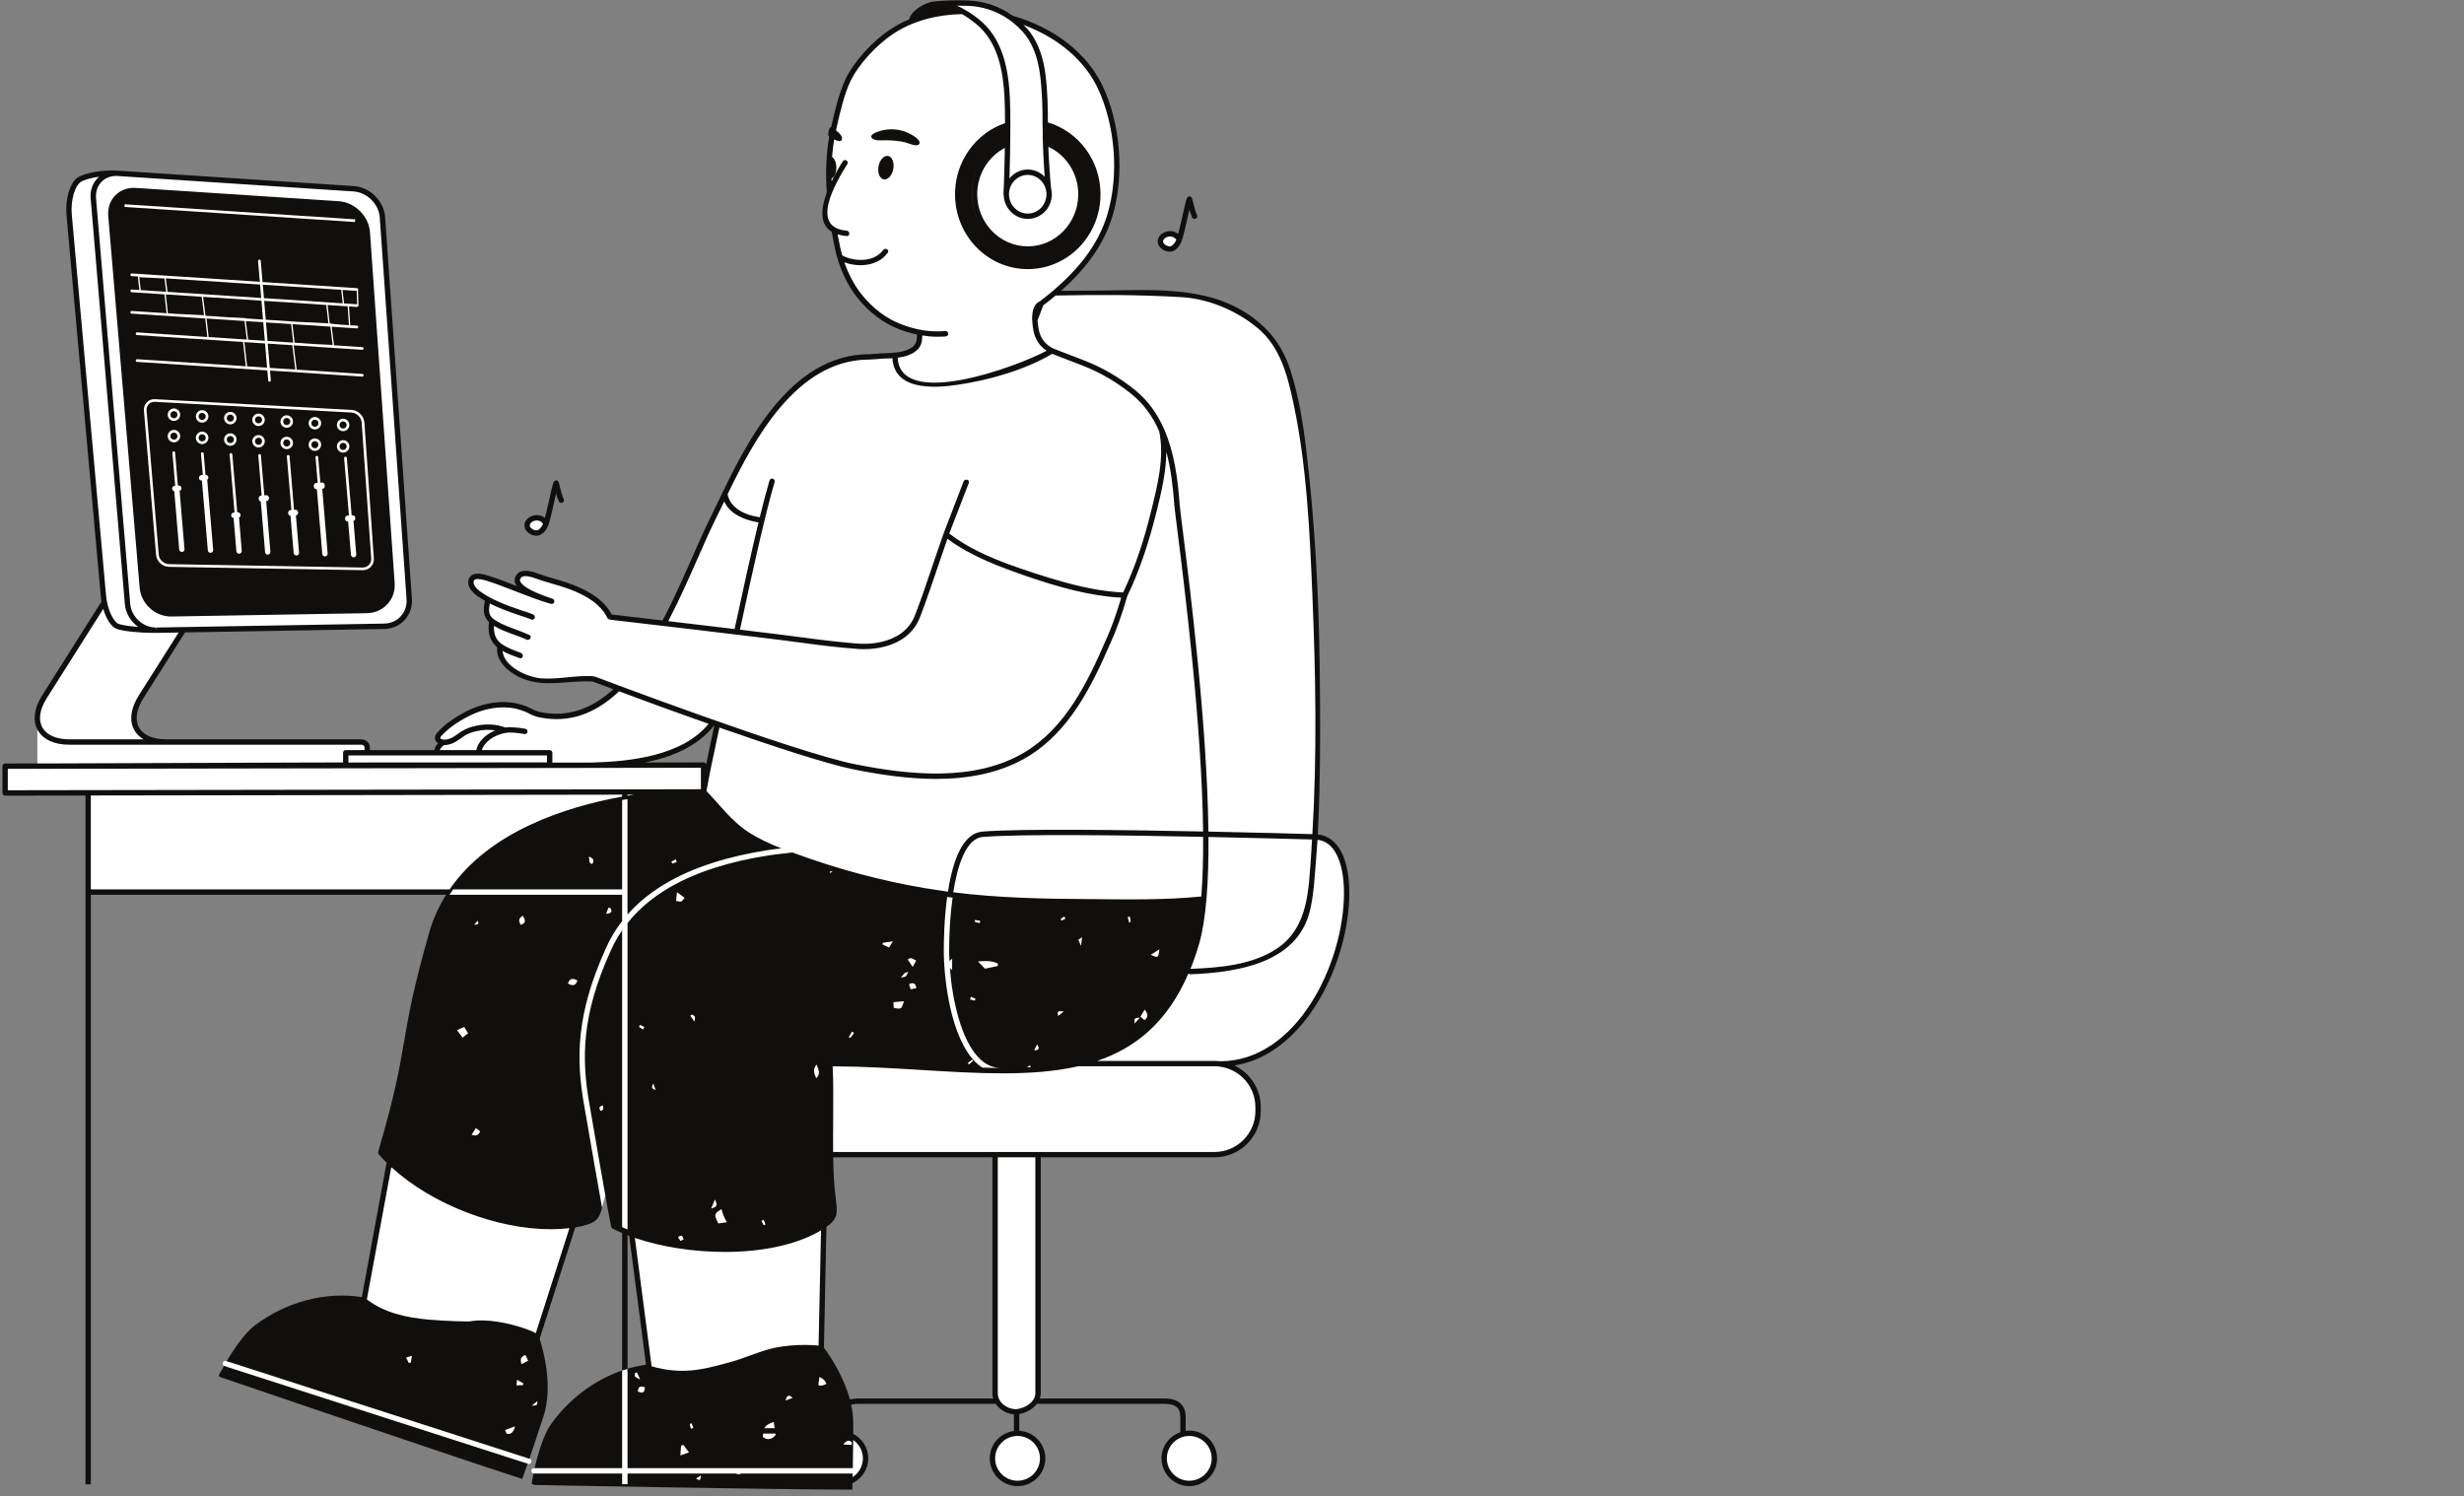 <svg xmlns="http://www.w3.org/2000/svg" xmlns:xlink="http://www.w3.org/1999/xlink" width="247" zoomAndPan="magnify" viewBox="0 0 185.25 112.5" height="150" preserveAspectRatio="xMidYMid meet" version="1.2"><rect x="0" y="0" width="185.25" height="112.5" fill="#808080" stroke="none"/><defs><clipPath id="5c96356207"><path d="M 0.035 0 L 101.586 0 L 101.586 112 L 0.035 112 Z M 0.035 0 "/></clipPath><clipPath id="22271669a1"><path d="M 0.035 0 L 101.586 0 L 101.586 112.004 L 0.035 112.004 Z M 0.035 0 "/></clipPath></defs><g id="30cd0e435a"><path style=" stroke:none;fill-rule:nonzero;fill:#ffffff;fill-opacity:1;" d="M 41.547 37.34 C 41.531 37.414 41.438 37.836 41.438 37.836 C 41.395 38.027 41.352 38.223 41.305 38.414 C 41.359 38.191 41.41 37.961 41.461 37.727 L 41.547 37.34 "/><path style=" stroke:none;fill-rule:nonzero;fill:#ffffff;fill-opacity:1;" d="M 42.062 37.254 C 41.992 37.039 41.941 36.832 41.887 36.613 L 41.816 36.324 C 41.758 36.461 41.688 36.73 41.609 37.07 L 42 37.055 C 42.02 37.125 42.039 37.191 42.062 37.254 "/><path style=" stroke:none;fill-rule:nonzero;fill:#ffffff;fill-opacity:1;" d="M 41.16 38.992 C 41.141 39.07 41.121 39.152 41.102 39.219 L 41.16 38.996 C 41.16 38.996 41.16 38.992 41.16 38.992 "/><path style=" stroke:none;fill-rule:nonzero;fill:#ffffff;fill-opacity:1;" d="M 40.316 40.078 C 40.359 40.078 40.391 40.078 40.422 40.066 C 40.727 40.004 40.941 39.672 41.043 39.395 C 41.043 39.395 41.07 39.316 41.078 39.293 L 40.84 39.098 C 40.703 38.988 40.539 38.934 40.359 38.934 C 40.227 38.934 40.094 38.965 39.969 39.027 C 39.676 39.172 39.555 39.441 39.672 39.691 C 39.781 39.91 40.062 40.078 40.316 40.078 "/><path style=" stroke:none;fill-rule:nonzero;fill:#ffffff;fill-opacity:1;" d="M 87.93 18.723 C 87.969 18.723 88 18.719 88.035 18.711 C 88.336 18.648 88.555 18.316 88.656 18.039 C 88.656 18.039 88.68 17.961 88.688 17.938 L 88.453 17.742 C 88.316 17.633 88.148 17.578 87.973 17.578 C 87.84 17.578 87.703 17.609 87.582 17.672 C 87.289 17.82 87.168 18.086 87.281 18.336 C 87.391 18.555 87.676 18.723 87.93 18.723 "/><path style=" stroke:none;fill-rule:nonzero;fill:#ffffff;fill-opacity:1;" d="M 89.16 15.984 C 89.145 16.055 89.051 16.48 89.051 16.48 C 89.004 16.672 88.961 16.871 88.918 17.055 C 88.969 16.836 89.023 16.605 89.074 16.371 L 89.16 15.984 "/><path style=" stroke:none;fill-rule:nonzero;fill:#ffffff;fill-opacity:1;" d="M 89.672 15.898 C 89.605 15.684 89.551 15.477 89.5 15.258 L 89.426 14.969 C 89.371 15.105 89.301 15.375 89.223 15.715 L 89.609 15.699 C 89.633 15.77 89.652 15.836 89.672 15.898 "/><path style=" stroke:none;fill-rule:nonzero;fill:#ffffff;fill-opacity:1;" d="M 88.773 17.637 C 88.754 17.715 88.73 17.797 88.711 17.863 L 88.773 17.641 C 88.773 17.641 88.773 17.637 88.773 17.637 "/><path style=" stroke:none;fill-rule:nonzero;fill:#ffffff;fill-opacity:1;" d="M 89.414 107.77 C 89.348 107.77 89.281 107.777 89.219 107.785 L 88.938 107.824 L 88.938 107.836 L 88.801 107.879 C 88.039 108.145 87.523 108.855 87.523 109.652 C 87.523 110.691 88.371 111.539 89.414 111.539 C 90.453 111.539 91.301 110.691 91.301 109.652 C 91.301 108.613 90.453 107.77 89.414 107.77 "/><g clip-rule="nonzero" clip-path="url(#5c96356207)"><path style=" stroke:none;fill-rule:nonzero;fill:#ffffff;fill-opacity:1;" d="M 53.52 54.441 L 53.594 54.305 L 53.742 54.375 L 53.805 54.395 L 53.914 54.508 L 53.895 54.613 C 53.688 55.609 53.496 56.535 53.32 57.359 L 53.285 57.52 L 52.898 57.527 L 48.5 57.535 L 48.461 57.133 C 50.777 56.668 52.48 55.762 53.52 54.441 Z M 101.242 67.141 C 101.242 65.902 101.039 64.859 100.652 64.125 C 100.277 63.414 99.723 63.004 99.055 62.941 L 98.859 62.922 L 98.871 62.727 C 98.926 61.801 98.965 60.789 98.992 59.629 C 99.07 56.66 99.059 53.711 99.016 50.195 C 98.941 44.301 98.617 39.004 98.023 34.004 C 97.809 32.164 97.5 30.004 96.836 27.926 C 96.281 26.191 95.324 24.898 93.812 23.859 C 91.449 22.234 88.562 22.008 85.797 22.008 C 85.211 22.008 84.625 22.02 84.047 22.027 C 83.512 22.039 82.984 22.047 82.461 22.047 C 81.641 22.051 80.82 22.059 79.996 22.066 L 79.238 22.074 L 79.641 21.715 C 81.641 19.945 82.895 18.102 83.477 16.082 C 84.34 13.086 84.039 9.336 82.707 6.535 C 81.57 4.137 79.152 2.258 76.074 1.375 L 76.043 1.363 L 76.012 1.344 C 75.055 0.656 73.965 0.285 72.773 0.238 C 72.543 0.227 72.305 0.223 72.062 0.223 C 71.398 0.223 70.75 0.254 70.234 0.312 C 69.598 0.379 68.672 0.965 68.559 1.492 L 68.535 1.594 L 68.438 1.633 C 67.945 1.844 67.496 2.082 67.102 2.34 C 65.719 3.246 64.332 4.785 63.73 6.082 C 63.258 7.102 62.961 8.406 62.723 9.461 L 62.684 9.605 L 62.641 9.758 L 62.547 9.758 C 62.504 9.832 62.477 9.969 62.484 10.148 L 62.555 10.223 L 62.539 10.324 C 62.32 11.566 62.262 12.961 62.363 14.469 L 62.367 14.512 L 62.352 14.551 C 61.844 15.918 61.938 16.824 62.637 17.254 L 62.711 17.301 L 62.727 17.391 C 62.801 17.797 62.879 18.207 62.969 18.633 C 63.27 20.031 63.836 21.281 64.609 22.254 C 65.48 23.344 66.559 24.148 67.723 24.586 C 68.141 24.742 68.551 24.863 68.977 24.953 L 69.137 24.984 L 69.141 25.145 C 69.145 25.488 69.113 25.918 68.785 26.199 C 68.18 26.703 67.262 26.734 66.527 26.758 L 66.242 26.77 L 66.129 26.777 C 65.742 26.809 65.438 26.836 65.355 26.836 C 59.43 26.836 56.148 33.684 54.188 37.773 C 53.977 38.219 53.781 38.625 53.602 38.984 C 53.227 39.73 52.832 40.629 52.41 41.578 L 52.281 41.867 C 51.609 43.391 50.852 45.117 49.996 46.746 L 49.93 46.867 L 45.965 46.402 L 45.859 46.383 L 45.809 46.289 C 45.547 45.805 45.16 45.371 44.68 45.031 C 43.949 44.512 43 44.098 41.785 43.758 C 41.25 43.609 40.777 43.461 40.301 43.289 C 40 43.18 39.727 43.121 39.512 43.121 C 39.293 43.121 39.141 43.176 39.039 43.285 C 38.91 43.43 38.867 43.582 38.906 43.73 C 38.926 43.801 38.965 43.871 39.02 43.949 L 39.438 44.512 L 38.785 44.254 C 37.969 43.938 37.242 43.656 36.602 43.461 C 36.328 43.379 36.109 43.336 35.93 43.336 C 35.789 43.336 35.676 43.359 35.594 43.41 C 35.5 43.465 35.441 43.551 35.414 43.664 C 35.324 44.09 35.742 44.461 35.996 44.641 C 36.18 44.773 36.371 44.891 36.555 44.992 L 36.676 45.066 L 36.648 45.203 C 36.527 45.895 36.535 46.285 36.914 46.637 L 37.059 46.707 L 36.957 46.852 C 36.871 47.516 37.008 48.008 37.398 48.41 C 37.43 48.449 37.469 48.48 37.508 48.516 L 37.594 48.586 L 37.582 48.691 C 37.473 49.621 38.418 50.449 39.34 50.824 C 39.918 51.059 40.543 51.168 41.309 51.168 C 41.746 51.168 42.18 51.137 42.641 51.098 C 43.098 51.062 43.57 51.027 44.051 51.027 C 44.227 51.027 44.398 51.031 44.574 51.043 L 44.602 51.043 L 46.492 51.75 L 46.246 51.973 C 44.863 53.23 43.375 53.867 41.82 53.867 C 41.371 53.867 40.906 53.812 40.418 53.699 L 40.039 53.559 C 39.52 53.262 38.887 53.062 38.301 53.008 C 38.145 52.992 37.988 52.984 37.832 52.984 C 36.969 52.984 36.059 53.211 35.199 53.641 C 34.277 54.105 33.547 54.633 33.027 55.215 C 32.965 55.281 32.836 55.457 32.945 55.625 C 32.965 55.66 33.008 55.691 33.055 55.723 L 33.238 55.859 L 33.078 56.027 C 32.969 56.141 32.891 56.277 32.848 56.449 L 32.809 56.598 L 27.641 56.598 L 27.406 55.793 L 12.492 55.793 L 11.102 55.527 C 10.734 55.359 10.449 55.113 10.273 54.793 C 9.918 54.145 10.039 53.293 10.613 52.391 L 13.801 47.352 L 25.5 47.148 L 26.102 47.137 L 28.891 47.09 C 29.426 47.082 29.918 46.863 30.273 46.48 C 30.629 46.09 30.805 45.578 30.77 45.043 L 28.75 16.336 C 28.672 15.227 27.707 14.266 26.598 14.195 L 8.844 13.031 C 8.707 13.023 8.566 13.02 8.426 13.02 C 7.41 13.02 6.363 13.234 5.934 13.531 C 5.43 13.879 5.098 15.059 5.199 16.168 L 7.777 44.781 C 7.789 44.922 7.805 45.059 7.828 45.199 L 7.844 45.273 L 3.344 52.387 C 2.996 52.938 2.816 53.473 2.809 53.949 L 2.809 57.605 L 0.383 57.605 L 0.383 59.621 C 2.398 59.621 4.41 59.617 6.426 59.613 L 6.625 59.613 L 6.625 67.074 L 33.688 67.074 L 33.648 67.477 C 33.145 68.301 32.75 69.188 32.477 70.109 C 31.258 74.391 30.914 76.387 30.586 78.316 L 30.574 78.379 C 30.223 80.41 29.895 82.324 28.629 86.66 C 28.801 86.859 28.996 87.066 29.211 87.281 L 29.285 87.355 L 27.367 97.762 L 27.172 97.73 C 26.695 97.652 26.199 97.613 25.703 97.613 C 23.449 97.613 21.18 98.391 19.305 99.797 C 18.578 100.34 17.809 101.477 17.348 102.23 L 17.242 102.406 L 17.043 102.344 L 17 102.328 C 16.895 102.297 16.781 102.355 16.746 102.461 C 16.715 102.551 16.758 102.645 16.84 102.691 C 16.852 102.699 16.863 102.707 16.875 102.715 L 17.035 102.766 L 16.93 102.945 C 16.879 103.031 16.727 103.312 16.727 103.312 L 16.695 103.375 L 16.707 103.383 C 16.727 103.387 16.957 103.469 17.359 103.605 C 31.453 108.41 36.984 110.25 39.137 110.945 L 39.141 110.949 L 39.168 110.867 C 39.18 110.832 39.336 110.398 39.41 110.184 L 39.477 109.996 L 39.668 110.059 L 39.695 110.066 C 39.715 110.074 39.738 110.074 39.758 110.074 C 39.844 110.074 39.922 110.023 39.949 109.938 C 39.984 109.828 39.926 109.719 39.82 109.684 L 39.801 109.676 L 39.609 109.613 L 39.672 109.426 C 39.938 108.645 40.289 107.609 40.676 106.418 C 41.398 104.188 40.633 101.5 40.379 100.73 L 40.359 100.668 L 43.094 92.105 L 43.219 92.086 C 43.383 92.059 43.543 92.031 43.699 91.996 C 44.703 91.762 44.867 91.508 45.059 90.809 L 45.258 90.797 L 45.508 89.887 L 45.863 90.73 C 45.891 90.887 45.918 91.035 45.945 91.184 C 46.016 91.52 46.082 91.855 46.145 92.199 C 46.363 92.312 46.594 92.418 46.852 92.523 L 46.918 92.555 C 46.898 92.543 46.746 92.477 46.695 92.453 L 46.57 92.402 L 47.379 92.73 L 47.379 92.738 L 47.484 92.777 L 48.793 102.785 L 48.598 102.812 C 48.184 102.871 47.773 102.957 47.379 103.066 L 47.176 103.141 L 47.176 102.918 C 47.039 102.957 46.906 103 46.773 103.047 L 46.773 103.141 L 46.57 103.332 C 44.598 104.074 42.836 105.445 41.582 107.215 C 41.18 107.785 40.777 108.836 40.449 110.191 L 40.199 110.391 L 40.152 110.391 C 40.039 110.391 39.949 110.48 39.949 110.594 C 39.949 110.691 40.02 110.77 40.109 110.785 C 40.125 110.789 40.137 110.797 40.152 110.797 L 40.277 110.996 C 40.25 111.117 40.227 111.238 40.207 111.355 L 40.195 111.441 L 40.238 111.453 C 40.359 111.457 44.957 111.539 46.57 111.566 L 46.77 111.602 L 47.176 111.602 L 47.379 111.582 C 55.762 111.727 61.301 111.801 63.879 111.801 L 63.879 111.676 C 63.883 111.656 63.883 111.605 63.883 111.527 L 63.883 111.441 L 63.879 111.445 C 63.879 111.445 64.453 111.039 64.535 110.961 C 64.844 110.656 64.973 110.098 64.973 109.633 C 64.973 109.277 64.867 108.727 64.68 108.457 C 64.566 108.289 64.145 108.141 64.145 108.141 L 63.941 108.117 L 63.941 107.891 L 63.945 107.891 L 63.945 106.973 C 63.945 106.559 63.895 106.125 63.793 105.648 L 63.746 105.449 L 63.699 105.27 C 63.137 103.203 61.801 101.484 61.789 101.469 L 61.742 101.406 L 61.934 92.145 L 62.016 92.086 C 62.805 91.52 62.77 91.219 62.629 90.09 L 62.605 89.91 C 62.512 89.184 62.457 88.262 62.441 87.02 L 62.438 86.816 L 62.641 86.816 L 62.758 86.82 L 74.816 86.82 L 74.816 104.762 C 74.816 104.867 74.832 104.973 74.867 105.098 L 74.941 105.355 L 74.969 105.355 L 75.027 105.445 C 75.285 105.832 75.742 106.098 76.246 106.148 L 76.43 106.168 L 76.43 106.152 L 76.594 106.121 C 77.082 106.035 77.531 105.777 77.793 105.434 L 77.852 105.355 C 77.852 105.355 77.871 105.355 77.895 105.355 L 77.98 105.09 C 78.012 104.996 78.043 104.879 78.043 104.762 L 78.043 86.82 L 91.305 86.82 C 93.113 86.82 94.586 85.352 94.586 83.547 L 94.586 83.246 C 94.586 82 93.855 80.844 92.723 80.297 L 92.145 80.016 L 92.777 79.914 C 98.23 79.062 101.242 71.82 101.242 67.141 "/></g><path style=" stroke:none;fill-rule:nonzero;fill:#ffffff;fill-opacity:1;" d="M 76.617 107.785 L 76.43 107.773 L 76.43 107.77 L 76.254 107.793 C 75.316 107.918 74.613 108.719 74.613 109.652 C 74.613 110.691 75.461 111.539 76.5 111.539 C 77.543 111.539 78.391 110.691 78.391 109.652 C 78.391 108.664 77.613 107.844 76.617 107.785 "/><path style=" stroke:none;fill-rule:nonzero;fill:#ffffff;fill-opacity:1;" d="M 65.074 109.676 C 65.074 109.844 65.047 110.008 65.004 110.164 C 65.047 110.008 65.074 109.844 65.074 109.676 "/><path style=" stroke:none;fill-rule:nonzero;fill:#ffffff;fill-opacity:1;" d="M 64.234 105.371 C 64.328 105.359 64.43 105.355 64.535 105.355 C 64.492 105.355 64.379 105.355 64.234 105.371 "/><g clip-rule="nonzero" clip-path="url(#22271669a1)"><path style=" stroke:none;fill-rule:nonzero;fill:#100f0d;fill-opacity:1;" d="M 91.73 79.797 C 91.727 79.797 91.727 79.797 91.727 79.797 C 91.582 79.781 91.449 79.77 91.305 79.77 L 82.484 79.77 C 85.406 78.781 87.777 76.836 89.348 73.199 C 89.379 73.234 89.426 73.258 89.488 73.258 C 92.941 73.121 97.488 72.457 98.473 68.52 C 98.785 67.254 98.84 65.871 98.949 64.578 C 98.988 64.098 99.023 63.621 99.055 63.145 C 99.648 63.207 100.129 63.57 100.473 64.219 C 100.844 64.922 101.043 65.93 101.043 67.141 C 101.043 72.422 97.5 79.797 91.73 79.797 Z M 94.383 83.246 L 94.383 83.547 C 94.383 85.238 93.004 86.617 91.305 86.617 L 62.758 86.617 C 62.719 86.617 62.68 86.613 62.637 86.613 C 62.629 85.789 62.633 84.926 62.641 84.07 C 62.648 82.629 62.66 81.262 62.602 80.18 L 62.602 80.176 C 62.602 80.176 62.602 80.18 62.602 80.18 C 62.637 80.18 62.672 80.176 62.707 80.176 L 62.711 80.176 C 64.918 80.188 67.117 80.32 69.242 80.449 C 73.566 80.715 77.621 80.957 81.055 80.172 L 91.305 80.172 C 93.004 80.172 94.383 81.551 94.383 83.246 Z M 77.84 104.762 C 77.84 105.355 77.145 105.91 76.344 105.957 C 75.598 105.914 75.016 105.391 75.016 104.762 L 75.016 87.02 L 77.84 87.02 Z M 78.188 109.652 C 78.188 110.586 77.43 111.336 76.5 111.336 C 75.574 111.336 74.816 110.586 74.816 109.652 C 74.816 108.727 75.574 107.969 76.5 107.969 C 77.43 107.969 78.188 108.727 78.188 109.652 Z M 64.539 105.152 C 64.305 105.152 64.094 105.18 63.895 105.219 C 63.332 103.145 62.016 101.43 61.945 101.34 L 61.945 101.336 L 62.133 92.25 C 63.027 91.609 62.973 91.215 62.828 90.066 L 62.809 89.887 C 62.703 89.082 62.656 88.09 62.641 87.016 C 62.684 87.016 62.719 87.02 62.758 87.02 L 74.613 87.02 L 74.613 104.762 C 74.613 104.898 74.637 105.027 74.672 105.152 Z M 64.035 108.43 C 64.035 108.496 64.031 108.57 64.031 108.637 C 63.848 108.629 63.672 108.621 63.395 108.613 C 63.641 108.289 63.824 108.262 64.035 108.43 Z M 61.52 104.137 L 61.609 103.539 C 61.836 103.617 62.016 103.77 62.137 104.047 C 61.879 104.195 61.676 104.219 61.52 104.137 Z M 58.289 101.332 C 57.145 101.57 56.055 102.102 54.918 102.414 C 53.836 102.711 52.703 103.027 51.578 103.066 C 51.488 103.07 51.402 103.07 51.316 103.07 C 50.273 103.07 49.426 102.863 48.988 102.73 L 48.969 102.562 L 47.73 93.078 C 49.703 93.75 52.125 94.133 54.504 94.133 C 57.215 94.133 59.863 93.629 61.727 92.508 L 61.543 101.18 C 61.371 101.152 61.074 101.125 60.566 101.125 C 59.805 101.121 59.039 101.18 58.289 101.332 Z M 59.066 105.301 C 59.164 104.883 59.316 104.852 59.59 105.109 C 59.449 105.16 59.305 105.211 59.066 105.301 Z M 57.469 107.391 C 57.574 107.172 57.781 107.051 58.176 106.91 C 58.195 107.078 58.219 107.23 58.238 107.379 Z M 57.359 108.055 C 57.359 107.957 57.363 107.871 57.371 107.793 L 58.297 107.789 C 58.305 107.82 58.309 107.855 58.312 107.891 C 58.055 108.219 57.742 108.32 57.359 108.055 Z M 51.973 107.422 L 51.941 107.422 C 51.914 107.305 51.879 107.184 51.852 107.066 C 51.902 107.051 51.945 107.035 51.992 107.02 C 52.039 107.133 52.082 107.246 52.133 107.359 C 52.078 107.379 52.027 107.402 51.973 107.422 Z M 51.152 109.434 C 51.176 109.133 51.188 108.914 51.203 108.699 C 51.266 108.68 51.324 108.66 51.383 108.641 C 51.512 108.816 51.637 108.984 51.801 109.211 C 51.551 109.293 51.402 109.348 51.152 109.434 Z M 48.109 77.059 C 48.223 77.109 48.336 77.16 48.445 77.215 C 48.414 77.277 48.383 77.348 48.348 77.41 C 48.246 77.344 48.145 77.277 48.043 77.215 C 48.062 77.16 48.09 77.109 48.109 77.059 Z M 49.121 81.453 C 49.188 81.645 49.234 81.781 49.297 81.977 C 48.965 81.797 48.965 81.797 49.121 81.453 Z M 51.402 93.184 C 51.285 93.246 51.242 93.266 51.16 93.309 C 51.105 93.223 51.047 93.133 50.977 93.027 C 51.23 92.812 51.32 92.93 51.402 93.184 Z M 50.898 67.082 C 51.113 67.246 51.254 67.344 51.473 67.508 C 51.332 67.66 51.281 67.77 51.207 67.785 C 51.105 67.809 50.992 67.77 50.828 67.742 C 50.848 67.531 50.867 67.355 50.898 67.082 Z M 52.051 76.289 C 52.285 76.434 52.281 76.441 52.203 76.812 C 52.102 76.668 52.004 76.52 51.898 76.367 C 51.977 76.324 52.031 76.273 52.051 76.289 Z M 53.754 90.188 C 53.957 90.617 53.902 90.77 53.469 90.859 C 53.578 90.602 53.641 90.453 53.754 90.188 Z M 54.246 90.91 C 54.297 91.078 54.328 91.238 54.391 91.387 C 54.457 91.551 54.543 91.699 54.645 91.898 C 54.422 91.934 54.23 91.961 54.012 91.992 C 53.664 91.336 53.68 91.262 54.246 90.91 Z M 57.422 91.711 C 57.461 91.832 57.504 91.953 57.547 92.074 C 57.5 92.094 57.461 92.113 57.422 92.133 C 57.359 92.02 57.301 91.914 57.242 91.801 C 57.305 91.77 57.359 91.742 57.422 91.711 Z M 61.391 80.035 C 61.516 80.406 61.734 80.699 61.367 81.078 C 61.207 80.703 61.086 80.414 61.391 80.035 Z M 62.414 65.5 C 62.477 65.516 62.543 65.535 62.602 65.551 C 62.535 65.582 62.465 65.609 62.375 65.641 C 62.391 65.59 62.402 65.543 62.414 65.5 Z M 64.059 77.562 C 64.105 77.605 64.16 77.645 64.211 77.68 C 64.113 77.805 64.023 77.926 63.926 78.051 C 63.887 78.023 63.852 78 63.816 77.973 C 63.895 77.836 63.977 77.699 64.059 77.562 Z M 66.363 70.891 C 66.578 70.859 66.793 70.832 67.133 70.781 C 66.996 70.992 66.926 71.102 66.84 71.242 C 66.66 71.16 66.508 71.09 66.355 71.016 C 66.359 70.977 66.363 70.934 66.363 70.891 Z M 67.965 75.285 C 67.758 75.898 67.758 75.898 67.191 75.777 C 67.184 75.652 67.176 75.516 67.172 75.352 C 67.438 75.332 67.66 75.312 67.965 75.285 Z M 68 73.18 C 68.051 73.141 68.121 73.133 68.289 73.066 C 68.199 73.234 68.168 73.336 68.105 73.402 C 68.059 73.449 67.965 73.445 67.734 73.512 C 67.891 73.309 67.938 73.234 68 73.18 Z M 68.891 74.297 C 68.75 74.328 68.621 74.355 68.465 74.387 C 68.422 74.242 68.387 74.133 68.344 73.988 C 68.637 73.883 68.832 73.875 68.891 74.297 Z M 68.883 72.23 C 68.789 72.395 68.727 72.512 68.617 72.703 C 68.445 72.441 68.355 72.309 68.246 72.148 C 68.492 71.926 68.645 72.121 68.883 72.23 Z M 73.16 79.77 C 73.055 79.855 72.945 79.949 72.84 80.039 C 72.812 80 72.785 79.965 72.762 79.93 C 72.871 79.844 72.98 79.754 73.09 79.668 C 73.113 79.699 73.137 79.73 73.16 79.77 Z M 71.211 67.438 C 71.344 67.457 71.48 67.477 71.617 67.496 C 71.438 68.773 71.359 70.168 71.359 71.488 C 71.359 71.727 71.367 71.988 71.383 72.254 C 71.441 72.203 71.508 72.152 71.586 72.086 C 71.586 72.414 71.582 72.613 71.582 72.938 C 71.52 72.883 71.461 72.828 71.414 72.785 C 71.59 75.137 72.246 78.223 73.645 79.594 C 74.129 80.07 74.664 80.297 75.262 80.297 C 74.801 80.297 74.328 80.289 73.852 80.273 C 73.684 80.164 73.52 80.039 73.363 79.883 C 71.457 78.016 70.957 73.574 70.957 71.488 C 70.957 70.656 70.988 69.059 71.211 67.438 Z M 75.02 72.449 C 75.02 72.512 75.023 72.57 75.023 72.633 C 74.715 72.695 74.402 72.762 74.051 72.836 C 73.902 72.684 73.762 72.535 73.527 72.289 C 74.125 72.242 74.582 72.234 75.02 72.449 Z M 73.336 75.09 C 73.324 75.137 73.309 75.191 73.293 75.238 C 73.172 75.211 73.055 75.18 72.934 75.148 C 72.953 75.082 72.969 75.012 72.988 74.945 C 73.102 74.992 73.219 75.043 73.336 75.09 Z M 73.281 69.305 C 73.289 69.258 73.297 69.215 73.301 69.172 C 73.438 69.191 73.566 69.211 73.699 69.23 C 73.68 69.293 73.664 69.352 73.645 69.414 C 73.523 69.375 73.402 69.34 73.281 69.305 Z M 77.488 80.238 C 77.398 80.246 77.301 80.25 77.207 80.254 C 77.285 80.199 77.348 80.152 77.434 80.094 C 77.453 80.141 77.473 80.191 77.488 80.238 Z M 77.754 78.969 C 77.84 78.789 77.906 78.66 77.965 78.535 C 78.195 78.863 78.094 78.969 77.754 78.969 Z M 79.98 76.059 C 79.766 76.227 79.668 76.301 79.547 76.395 C 79.496 76.004 79.496 76.004 79.98 76.059 Z M 79.805 69.223 C 79.785 69.184 79.766 69.145 79.742 69.105 C 79.836 69.043 79.922 68.973 80.012 68.91 C 80.039 68.961 80.07 69.02 80.102 69.074 C 80 69.121 79.902 69.172 79.805 69.223 Z M 81.07 70.66 C 81.137 70.617 81.176 70.59 81.352 70.469 C 81.328 70.703 81.316 70.816 81.277 71.125 C 81.156 70.855 81.113 70.758 81.07 70.66 Z M 85.008 69.32 C 84.969 69.332 84.926 69.344 84.887 69.352 C 84.855 69.219 84.82 69.082 84.785 68.945 C 84.844 68.938 84.898 68.934 84.949 68.926 C 84.969 69.055 84.992 69.188 85.008 69.32 Z M 85.703 76.512 C 85.582 76.641 85.473 76.77 85.309 76.957 C 85.273 76.547 85.273 76.547 85.703 76.512 Z M 86.047 76.703 C 85.988 76.648 85.918 76.594 85.738 76.445 C 85.863 76.242 85.941 76.113 86.062 75.91 C 86.363 76.309 86.309 76.484 86.047 76.703 Z M 87.168 71.383 C 87.082 72.039 87.082 72.039 86.516 71.789 C 86.793 71.617 86.957 71.516 87.168 71.383 Z M 73.895 62.93 C 76.703 62.699 84.359 62.797 90.453 62.922 C 90.465 64.543 90.426 66.059 90.316 67.406 C 87.469 67.688 84.66 67.625 81.801 67.602 C 78.402 67.582 75.039 67.516 71.668 67.09 C 71.965 65.207 72.586 63.035 73.895 62.93 Z M 90.855 62.93 C 94.691 63.012 97.836 63.098 98.641 63.121 C 98.621 63.48 98.602 63.84 98.578 64.199 C 98.379 66.852 98.402 69.754 95.953 71.355 C 94.102 72.566 91.652 72.766 89.504 72.848 C 89.742 72.266 89.957 71.637 90.156 70.961 C 90.691 69.086 90.879 66.215 90.855 62.93 Z M 88.91 39.777 C 88.789 38.793 88.703 38.148 88.691 37.941 C 88.547 35.973 88.281 34 87.527 32.281 C 87.527 32.277 87.527 32.277 87.523 32.273 C 87.031 31.148 86.34 30.141 85.328 29.32 C 84.176 28.391 82.91 27.648 81.555 27.117 C 81.23 26.988 80.816 26.832 80.422 26.68 C 79.875 26.473 79.301 26.254 79.184 26.199 C 78.613 25.922 78.254 25.477 78.117 24.879 C 78.066 24.668 78.02 24.375 78.004 24.09 C 77.984 23.73 78.016 23.375 78.16 23.172 C 78.016 23.375 77.984 23.73 78.004 24.09 L 78.434 22.965 L 78.434 22.961 C 78.762 22.715 79.07 22.465 79.367 22.219 C 82.531 22.16 85.691 22.152 88.832 22.344 C 90.91 22.469 93.02 23.375 94.598 24.707 C 96.227 26.086 96.781 28.16 97.211 30.164 C 98.246 34.93 98.473 39.988 98.672 44.84 C 98.918 50.77 99.023 56.785 98.668 62.719 C 97.891 62.695 94.723 62.605 90.852 62.527 C 90.758 54.445 89.449 44.051 88.91 39.777 Z M 57.422 39.266 C 57.453 39.234 57.469 39.188 57.469 39.137 C 57.469 39.188 57.453 39.234 57.422 39.266 Z M 57.469 39.133 C 57.469 39.109 57.465 39.082 57.457 39.059 C 57.465 39.082 57.469 39.109 57.469 39.133 Z M 86.516 38.543 C 86.012 40.586 85.352 42.641 84.441 44.547 C 83.812 44.52 83.188 44.445 82.566 44.348 C 80.918 44.074 79.285 43.59 77.719 43.078 C 77.117 42.879 76.5 42.672 75.887 42.449 C 74.285 41.859 72.691 41.141 71.367 40.117 C 71.859 38.852 72.348 37.578 72.84 36.309 C 72.93 36.062 72.539 35.961 72.445 36.199 C 71.945 37.508 71.441 38.812 70.938 40.117 C 70.934 40.133 70.93 40.145 70.926 40.156 C 70.738 40.684 70.527 41.309 70.344 41.836 L 70.023 42.785 C 69.648 43.902 69.254 45.055 68.824 46.176 C 67.895 48.75 64.531 48.395 64.488 48.391 C 63.301 48.297 62.008 48.156 60.426 47.941 C 59.496 47.812 57.676 47.59 55.633 47.344 C 55.5 47.328 55.367 47.312 55.23 47.297 C 53.57 47.094 51.797 46.883 50.242 46.703 C 51.074 45.109 51.805 43.453 52.465 41.953 C 52.934 40.891 53.375 39.891 53.781 39.07 C 53.961 38.711 54.156 38.305 54.371 37.867 C 54.395 37.809 54.422 37.754 54.449 37.699 C 54.871 38.664 56.004 39.117 57.027 39.281 C 56.477 41.555 55.848 44.41 55.23 47.293 C 55.367 47.309 55.5 47.324 55.633 47.34 C 56.586 42.887 57.57 38.504 58.238 36.242 C 58.27 36.137 58.211 36.023 58.105 35.992 C 57.996 35.961 57.883 36.023 57.852 36.129 C 57.637 36.855 57.391 37.797 57.121 38.891 C 57.176 38.895 57.227 38.902 57.277 38.91 C 57.371 38.918 57.434 38.984 57.457 39.059 C 57.434 38.984 57.371 38.922 57.273 38.91 C 57.227 38.902 57.176 38.898 57.121 38.891 C 56.102 38.746 54.926 38.273 54.703 37.16 C 56.68 33.078 59.879 27.035 65.352 27.035 C 65.496 27.035 66.18 26.977 66.254 26.973 L 66.535 26.957 C 66.719 26.957 66.902 26.945 67.094 26.934 C 67.234 29.371 70.234 29.199 72.016 28.93 C 74.367 28.578 77.035 27.832 79.109 26.602 C 79.316 26.691 79.77 26.863 80.281 27.059 C 80.668 27.203 81.082 27.363 81.402 27.492 C 82.723 28.008 83.953 28.727 85.07 29.629 C 86.016 30.395 86.676 31.348 87.145 32.406 C 87.578 34.391 86.996 36.621 86.516 38.543 Z M 83.137 48.141 C 81.73 51.383 80.105 54.699 77.062 56.547 C 73.242 58.844 68.23 58.242 64.297 57.465 C 59.781 56.57 44.828 50.914 44.676 50.852 L 44.605 51.039 L 44.656 50.859 C 44.637 50.848 44.621 50.84 44.605 50.84 L 44.547 50.84 C 43.27 50.766 42.016 51.094 40.734 51.008 C 39.703 50.938 37.895 50.164 37.781 48.945 C 38.188 49.176 38.648 49.332 39.066 49.484 C 39.309 49.574 39.414 49.188 39.172 49.098 C 38.672 48.906 38.164 48.727 37.723 48.426 C 37.238 48.094 37.109 47.59 37.141 47.055 C 37.887 47.52 38.801 47.727 39.59 48.094 C 39.828 48.203 40.031 47.855 39.797 47.746 C 39.238 47.488 38.664 47.297 38.094 47.07 C 37.773 46.941 37.473 46.785 37.184 46.602 C 36.691 46.297 36.738 45.852 36.824 45.375 C 37.523 45.73 38.262 45.996 38.934 46.227 C 39.031 46.258 39.137 46.293 39.234 46.324 C 39.469 46.402 39.711 46.477 39.926 46.574 C 39.953 46.586 39.98 46.594 40.012 46.594 C 40.086 46.594 40.16 46.551 40.195 46.473 C 40.242 46.371 40.195 46.258 40.094 46.207 C 39.855 46.098 39.602 46.02 39.355 45.941 C 39.262 45.91 39.16 45.879 39.062 45.844 C 38.109 45.52 37.016 45.121 36.113 44.48 C 35.98 44.383 35.539 44.043 35.613 43.707 C 35.629 43.633 35.664 43.602 35.691 43.586 C 35.789 43.527 36.016 43.492 36.543 43.652 C 37.195 43.852 37.945 44.145 38.742 44.453 C 39.664 44.812 40.617 45.184 41.41 45.402 C 41.414 45.402 41.418 45.406 41.422 45.406 C 41.434 45.41 41.445 45.406 41.461 45.406 C 41.473 45.41 41.484 45.41 41.496 45.41 C 41.516 45.41 41.531 45.402 41.547 45.398 C 41.555 45.395 41.562 45.395 41.566 45.391 C 41.586 45.383 41.594 45.371 41.613 45.359 C 41.617 45.352 41.625 45.344 41.629 45.34 C 41.641 45.328 41.645 45.312 41.652 45.301 C 41.656 45.293 41.664 45.285 41.668 45.277 C 41.668 45.273 41.668 45.273 41.668 45.27 C 41.668 45.27 41.668 45.266 41.672 45.266 L 41.672 45.227 C 41.672 45.215 41.676 45.203 41.676 45.188 C 41.672 45.176 41.668 45.164 41.664 45.152 C 41.66 45.141 41.66 45.129 41.652 45.117 C 41.648 45.102 41.641 45.094 41.633 45.086 C 41.625 45.074 41.617 45.066 41.605 45.055 C 41.594 45.047 41.586 45.043 41.57 45.039 C 41.559 45.031 41.551 45.023 41.543 45.02 L 41.445 44.988 C 39.539 44.352 39.16 43.895 39.102 43.68 C 39.086 43.625 39.082 43.539 39.188 43.422 C 39.324 43.27 39.723 43.293 40.234 43.48 C 40.68 43.641 41.156 43.789 41.73 43.949 C 42.926 44.285 43.855 44.691 44.562 45.195 C 45.016 45.52 45.383 45.93 45.621 46.375 L 45.668 46.473 C 45.691 46.531 45.742 46.562 45.797 46.574 C 45.801 46.578 45.801 46.578 45.801 46.578 L 45.852 46.395 L 45.828 46.59 C 45.945 46.602 57.469 47.941 60.371 48.34 C 61.961 48.559 63.258 48.703 64.449 48.789 C 64.457 48.789 64.641 48.812 64.93 48.812 C 65.969 48.812 68.391 48.562 69.203 46.316 C 69.633 45.191 70.027 44.035 70.406 42.914 L 70.73 41.965 C 70.883 41.512 71.062 40.984 71.23 40.512 C 73.027 41.848 75.25 42.66 77.344 43.379 C 79.566 44.133 81.941 44.816 84.297 44.938 C 83.91 46.242 83.496 47.371 83.137 48.141 Z M 53.125 57.316 L 53.086 57.473 C 53.078 57.445 53.066 57.422 53.051 57.398 L 53.039 57.387 C 53.035 57.379 53.031 57.379 53.027 57.371 C 52.996 57.344 52.953 57.324 52.898 57.324 C 51.43 57.328 49.965 57.328 48.5 57.332 C 50.516 56.926 52.449 56.125 53.676 54.562 C 53.684 54.57 53.691 54.57 53.695 54.574 C 53.492 55.566 53.297 56.496 53.125 57.316 Z M 51.711 59.344 C 49.984 59.344 48.258 59.348 46.531 59.352 C 40.602 59.359 34.68 59.367 28.754 59.375 C 19.363 59.391 9.977 59.406 0.586 59.418 L 0.586 57.809 L 1.27 57.809 C 1.707 57.809 2.148 57.809 2.59 57.805 L 2.59 57.809 L 4.035 57.805 C 4.719 57.805 5.398 57.801 6.082 57.801 C 11.895 57.793 17.711 57.785 23.523 57.773 C 33.246 57.758 42.973 57.742 52.695 57.727 L 52.695 59.227 C 52.695 59.273 52.699 59.309 52.703 59.34 C 52.371 59.34 52.043 59.34 51.711 59.344 Z M 50.543 64.934 C 50.52 64.883 50.5 64.832 50.477 64.781 C 50.59 64.727 50.699 64.668 50.812 64.609 C 50.832 64.676 50.852 64.75 50.875 64.82 C 50.762 64.855 50.652 64.895 50.543 64.934 Z M 47.176 59.832 L 47.176 59.75 L 47.656 59.75 C 47.5 59.773 47.336 59.805 47.176 59.832 Z M 46.773 59.898 C 42.527 60.668 36.805 62.508 33.801 66.875 L 6.828 66.875 L 6.828 59.812 C 13.734 59.805 20.641 59.789 27.547 59.781 C 33.953 59.77 40.367 59.762 46.773 59.75 Z M 44.523 64.973 C 44.438 64.922 44.348 64.898 44.332 64.852 C 44.301 64.746 44.305 64.625 44.277 64.406 C 44.695 64.57 44.66 64.738 44.523 64.973 Z M 41.398 92.426 C 41.883 92.426 42.355 92.398 42.812 92.344 L 40.281 100.246 C 40.156 100.164 39.883 100.031 39.25 99.824 C 38.172 99.48 36.594 99.117 35.254 99.363 C 35.234 99.363 33.703 99.352 32.199 99.219 C 30.562 99.066 28.902 98.723 27.582 97.699 L 29.414 87.781 L 29.473 87.801 C 32.504 90.57 37.363 92.426 41.398 92.426 Z M 34.902 77.215 C 35.008 77.387 35.094 77.527 35.191 77.695 C 35.059 77.801 34.949 77.887 34.777 78.02 C 34.641 77.832 34.523 77.676 34.359 77.453 C 34.586 77.355 34.727 77.289 34.902 77.215 Z M 35.785 84.809 C 35.914 84.918 36 84.988 36.102 85.074 C 35.961 85.355 35.793 85.445 35.453 85.32 C 35.578 85.129 35.672 84.98 35.785 84.809 Z M 35.902 69.234 C 36.016 69.48 36.016 69.48 35.641 69.539 C 35.785 69.367 35.844 69.305 35.902 69.234 Z M 39.301 68.859 C 39.52 69.184 39.555 69.406 39.145 69.539 C 38.945 69.195 39.031 69.02 39.301 68.859 Z M 43.418 73.727 C 43.23 74.188 42.996 74.117 42.695 73.941 C 42.848 73.547 43.066 73.531 43.418 73.727 Z M 39.98 105.691 C 40.16 105.547 40.27 105.453 40.41 105.344 C 40.383 105.676 40.383 105.676 39.98 105.691 Z M 39.219 102.574 C 39.078 102.207 39.164 102.02 39.496 101.875 C 39.57 102.023 39.629 102.145 39.707 102.309 C 39.535 102.402 39.398 102.477 39.219 102.574 Z M 39.312 104.148 C 39.168 104.152 39.016 104.16 38.832 104.168 C 38.844 104.027 38.855 103.941 38.871 103.746 C 39.07 103.855 39.211 103.938 39.355 104.016 C 39.34 104.059 39.328 104.105 39.312 104.148 Z M 38.082 107.797 C 38.051 107.703 38.012 107.609 37.98 107.52 C 38.195 107.441 38.41 107.363 38.723 107.246 C 38.582 107.777 38.367 107.859 38.082 107.797 Z M 30.887 102.453 C 30.836 102.461 30.781 102.473 30.734 102.48 C 30.676 102.359 30.609 102.238 30.527 102.078 C 30.676 102.031 30.777 101.996 30.965 101.941 C 30.93 102.164 30.906 102.309 30.887 102.453 Z M 26.195 56.801 L 41.125 56.801 L 41.125 57.324 L 26.195 57.332 Z M 33.406 56.016 C 33.414 56.02 33.414 56.02 33.418 56.02 C 33.578 56.02 33.754 55.988 33.93 55.926 C 34.199 55.832 34.434 55.668 34.66 55.508 C 34.746 55.445 34.828 55.387 34.918 55.328 C 35.168 55.168 35.457 55.055 35.832 54.973 C 36.312 54.863 36.785 54.852 37.23 54.918 C 36.48 55.234 35.934 55.785 35.809 56.398 L 33.066 56.398 C 33.129 56.234 33.238 56.117 33.406 56.016 Z M 33.176 55.344 C 33.684 54.781 34.398 54.266 35.289 53.824 C 36.273 53.328 37.312 53.117 38.285 53.207 C 38.836 53.258 39.441 53.453 39.965 53.746 L 40.359 53.895 L 40.379 53.895 C 40.383 53.898 40.383 53.898 40.391 53.902 C 40.891 54.016 41.375 54.07 41.844 54.07 C 43.648 54.07 45.195 53.258 46.543 51.98 C 48.184 52.594 50.652 53.5 53.277 54.422 C 51.312 56.828 47.406 57.258 44.52 57.336 C 43.52 57.34 42.523 57.34 41.527 57.34 L 41.527 56.598 C 41.527 56.492 41.434 56.398 41.324 56.398 L 36.23 56.398 C 36.398 55.801 37.125 55.266 38.012 55.105 C 38.488 55.016 39.414 55.188 39.422 55.195 C 39.535 55.215 39.637 55.141 39.66 55.031 C 39.68 54.922 39.605 54.816 39.496 54.797 C 39.457 54.789 38.555 54.621 37.996 54.703 C 37.312 54.445 36.535 54.398 35.738 54.582 C 35.32 54.672 34.996 54.805 34.699 54.992 C 34.605 55.047 34.52 55.117 34.426 55.18 C 34.223 55.32 34.016 55.473 33.801 55.543 C 33.43 55.672 33.172 55.605 33.113 55.516 C 33.078 55.465 33.148 55.383 33.176 55.344 Z M 78.406 22.984 C 78.422 22.969 78.438 22.949 78.445 22.926 L 78.445 22.934 C 78.434 22.949 78.422 22.969 78.406 22.984 Z M 68.914 26.352 C 69.266 26.059 69.34 25.633 69.34 25.223 C 69.719 25.285 70.094 25.32 70.473 25.32 C 70.684 25.32 70.895 25.312 71.105 25.297 C 71.219 25.285 71.301 25.188 71.293 25.078 C 71.289 25.062 71.285 25.051 71.277 25.035 C 71.25 24.945 71.16 24.879 71.074 24.891 C 69.98 24.984 68.941 24.828 67.793 24.395 C 66.66 23.973 65.617 23.188 64.773 22.129 C 64.23 21.449 63.797 20.629 63.48 19.719 C 64.586 20.137 66.035 20 66.746 19 C 66.898 18.789 66.547 18.586 66.398 18.801 C 65.742 19.719 64.234 19.699 63.324 19.207 C 63.27 19.004 63.211 18.801 63.168 18.59 C 63.098 18.262 63.035 17.938 62.973 17.625 C 63.176 17.684 63.398 17.727 63.66 17.75 C 63.918 17.773 63.918 17.371 63.66 17.344 C 60.812 17.113 62.875 13.66 63.707 12.332 C 63.844 12.109 63.496 11.91 63.359 12.133 C 63.105 12.531 62.801 13.059 62.523 13.629 C 62.523 13.566 62.523 13.496 62.516 13.434 C 62.719 13.301 62.867 13 62.879 12.641 C 62.891 12.266 62.758 11.941 62.559 11.801 C 62.594 11.344 62.645 10.906 62.715 10.484 C 62.914 10.578 63.195 10.699 63.281 10.531 C 63.316 10.453 63.312 10.367 63.281 10.289 C 63.211 10.113 63.07 9.984 62.926 9.867 C 62.902 9.844 62.875 9.824 62.852 9.797 C 62.852 9.785 62.855 9.77 62.855 9.758 L 62.918 9.5 C 63.172 8.398 63.457 7.152 63.91 6.168 C 64.5 4.898 65.859 3.391 67.211 2.508 C 68.629 1.582 70.418 1.094 72.328 1.062 C 72.707 1.281 73.055 1.531 73.355 1.773 C 75.078 3.156 75.418 5.449 75.52 7.293 C 75.555 7.953 75.559 8.625 75.559 9.262 C 73.375 10.004 71.801 12.117 71.801 14.605 C 71.801 17.715 74.25 20.234 77.27 20.234 C 80.293 20.234 82.738 17.715 82.738 14.605 C 82.738 12.039 81.066 9.879 78.785 9.203 C 78.785 8.18 78.762 6.867 78.602 5.605 C 78.438 4.32 78.062 3.27 77.484 2.48 C 77.398 2.359 77.305 2.246 77.207 2.137 C 77.121 2.047 77.031 1.957 76.941 1.871 C 79.523 2.824 81.531 4.52 82.527 6.621 C 83.188 8.016 83.586 9.641 83.719 11.293 C 83.848 12.918 83.703 14.562 83.285 16.027 C 82.59 18.426 80.969 20.527 78.188 22.652 C 78.18 22.656 78.176 22.656 78.172 22.66 C 78.141 22.672 78.105 22.691 78.074 22.711 C 78.066 22.715 78.062 22.715 78.055 22.723 C 78.047 22.723 78.039 22.734 78.031 22.738 C 78.004 22.762 77.973 22.785 77.941 22.812 C 77.926 22.824 77.914 22.84 77.898 22.859 C 77.879 22.879 77.863 22.902 77.848 22.926 C 77.828 22.945 77.816 22.961 77.805 22.984 C 77.805 22.988 77.801 22.992 77.797 23 C 77.785 23.023 77.77 23.047 77.758 23.074 C 77.746 23.102 77.734 23.133 77.719 23.16 C 77.711 23.191 77.695 23.227 77.684 23.258 C 77.676 23.289 77.668 23.32 77.66 23.359 C 77.645 23.422 77.633 23.488 77.625 23.555 C 77.621 23.586 77.613 23.625 77.613 23.656 C 77.609 23.703 77.605 23.75 77.598 23.797 C 77.598 23.871 77.598 23.938 77.598 24.008 C 77.598 24.035 77.598 24.059 77.605 24.082 C 77.621 24.48 77.691 24.836 77.719 24.969 C 77.863 25.57 78.188 26.043 78.688 26.375 C 76.297 27.641 67.676 30.773 67.492 26.895 C 68.008 26.832 68.512 26.688 68.914 26.352 Z M 75.859 14.605 C 75.859 13.805 76.492 13.152 77.27 13.152 C 78.043 13.152 78.676 13.805 78.676 14.605 C 78.676 15.406 78.043 16.059 77.27 16.059 C 76.492 16.059 75.859 15.406 75.859 14.605 Z M 73.668 16.82 C 73.285 16.172 73.062 15.418 73.062 14.605 C 73.062 13.48 73.488 12.461 74.176 11.691 C 73.488 12.461 73.066 13.48 73.066 14.605 C 73.066 15.418 73.289 16.172 73.668 16.82 Z M 78.816 11.035 C 78.816 10.977 78.816 10.918 78.812 10.855 C 78.816 10.914 78.816 10.977 78.816 11.035 C 80.141 11.645 81.066 13.016 81.066 14.605 C 81.066 16.766 79.363 18.523 77.27 18.523 C 75.172 18.523 73.469 16.766 73.469 14.605 C 73.469 13.086 74.312 11.77 75.543 11.121 C 75.547 10.988 75.547 10.848 75.551 10.711 C 75.547 10.848 75.547 10.984 75.547 11.121 C 75.516 13.145 75.445 14.633 75.441 14.648 L 75.461 14.648 C 75.484 15.652 76.285 16.461 77.27 16.461 C 78.27 16.461 79.082 15.629 79.082 14.605 C 79.082 14.453 79.055 14.309 79.023 14.164 C 78.961 13.562 78.871 12.418 78.816 11.035 Z M 78.805 10.59 C 80.363 11.223 81.473 12.781 81.473 14.605 C 81.473 15.199 81.355 15.77 81.141 16.285 C 81.355 15.77 81.473 15.203 81.473 14.605 C 81.473 12.781 80.363 11.223 78.805 10.59 Z M 72.766 0.438 C 74.375 0.504 75.809 1.184 76.91 2.41 C 77.59 3.168 78.023 4.262 78.199 5.656 C 78.363 6.938 78.383 8.277 78.383 9.301 C 78.383 10.867 78.469 12.293 78.543 13.289 C 78.211 12.953 77.766 12.746 77.27 12.746 C 76.715 12.746 76.223 13.008 75.895 13.414 C 75.926 12.418 75.961 10.934 75.961 9.301 C 75.961 8.648 75.957 7.957 75.922 7.27 C 75.816 5.348 75.457 2.945 73.605 1.457 C 73.148 1.086 72.566 0.695 71.934 0.426 C 72.219 0.426 72.5 0.43 72.766 0.438 Z M 89.414 107.969 C 90.34 107.969 91.098 108.727 91.098 109.652 C 91.098 110.586 90.34 111.336 89.414 111.336 C 88.484 111.336 87.727 110.586 87.727 109.652 C 87.727 108.727 88.484 107.969 89.414 107.969 Z M 52.324 111.176 C 52.453 111.09 52.559 111.023 52.703 110.93 C 52.645 111.348 52.645 111.348 52.324 111.176 Z M 47.961 104.629 C 47.977 104.227 48.16 104.199 48.492 104.312 C 48.457 104.809 48.234 104.738 47.961 104.629 Z M 47.738 103.23 C 47.789 103.223 47.844 103.211 47.895 103.199 C 47.949 103.32 48.004 103.445 48.129 103.727 C 47.906 103.598 47.797 103.57 47.746 103.496 C 47.703 103.438 47.738 103.324 47.738 103.23 Z M 45.348 83.402 C 45.332 83.453 45.25 83.488 45.176 83.543 C 44.992 83.309 45.039 83.191 45.336 83.113 C 45.344 83.234 45.371 83.324 45.348 83.402 Z M 45.75 68.23 C 45.844 68.277 45.906 68.285 45.922 68.316 C 46.039 68.555 45.957 68.676 45.57 68.711 C 45.66 68.484 45.703 68.355 45.75 68.23 Z M 5.227 55.59 C 4.23 55.59 3.504 55.273 3.184 54.691 C 2.867 54.117 2.98 53.336 3.516 52.496 L 7.762 45.781 C 7.977 46.504 8.344 47.141 8.789 47.293 C 9.27 47.461 10.453 47.586 11.547 47.586 L 11.727 47.582 C 11.73 47.582 11.734 47.586 11.738 47.586 C 11.742 47.586 11.777 47.586 11.777 47.586 L 13.43 47.559 L 10.438 52.281 C 9.824 53.25 9.703 54.18 10.094 54.891 C 10.258 55.18 10.496 55.414 10.793 55.59 Z M 5.398 16.148 C 5.297 15.016 5.652 13.969 6.051 13.695 C 6.305 13.52 6.844 13.367 7.453 13.289 C 7.402 13.332 7.352 13.379 7.305 13.434 C 6.941 13.824 6.766 14.355 6.816 14.922 L 9.387 45.426 C 9.445 46.125 9.84 46.742 10.395 47.141 C 9.758 47.09 9.195 47.008 8.922 46.914 C 8.555 46.785 8.074 45.871 7.973 44.762 Z M 8.73 13.23 C 8.77 13.23 8.809 13.23 8.848 13.234 L 26.582 14.395 C 27.598 14.461 28.48 15.34 28.551 16.352 L 30.566 45.059 C 30.598 45.539 30.445 45.996 30.125 46.34 C 29.809 46.688 29.367 46.879 28.887 46.887 L 11.77 47.184 L 11.742 47.379 L 11.738 47.379 L 11.738 47.184 C 10.75 47.184 9.875 46.383 9.789 45.395 L 7.219 14.891 C 7.184 14.438 7.316 14.016 7.602 13.703 C 7.883 13.398 8.285 13.23 8.73 13.23 Z M 101.445 67.141 C 101.445 65.867 101.23 64.789 100.832 64.031 C 100.422 63.258 99.812 62.812 99.074 62.738 C 99.133 61.703 99.168 60.668 99.195 59.633 C 99.273 56.488 99.254 53.34 99.219 50.191 C 99.148 44.777 98.863 39.363 98.227 33.984 C 97.984 31.922 97.66 29.848 97.027 27.867 C 96.457 26.078 95.48 24.766 93.93 23.691 C 90.59 21.395 86.297 21.84 82.461 21.848 C 81.566 21.852 80.672 21.859 79.773 21.867 C 81.82 20.055 83.074 18.203 83.672 16.137 C 84.547 13.094 84.242 9.293 82.891 6.449 C 81.727 3.996 79.266 2.078 76.129 1.18 C 75.156 0.48 74.016 0.082 72.781 0.035 C 71.926 0.004 70.941 0.031 70.215 0.113 L 70.211 0.113 C 69.535 0.184 68.5 0.793 68.359 1.449 C 67.875 1.656 67.414 1.895 66.992 2.172 C 65.578 3.094 64.164 4.664 63.547 6 C 63.07 7.023 62.781 8.293 62.523 9.41 L 62.488 9.559 C 62.445 9.555 62.395 9.613 62.379 9.641 C 62.305 9.766 62.273 9.961 62.27 10.105 C 62.266 10.191 62.297 10.246 62.34 10.289 C 62.117 11.547 62.059 12.949 62.16 14.48 C 61.723 15.66 61.605 16.859 62.527 17.426 C 62.602 17.832 62.684 18.246 62.77 18.676 C 63.078 20.102 63.66 21.383 64.453 22.379 C 65.344 23.496 66.449 24.324 67.652 24.777 C 68.094 24.941 68.516 25.062 68.938 25.152 C 68.945 25.504 68.902 25.836 68.652 26.047 C 68.109 26.5 67.266 26.531 66.52 26.559 L 66.227 26.57 C 65.926 26.594 65.445 26.633 65.355 26.633 C 59.301 26.633 55.984 33.555 54.004 37.691 C 53.793 38.133 53.602 38.535 53.422 38.895 C 53.008 39.723 52.566 40.723 52.094 41.789 C 51.418 43.332 50.672 45.031 49.816 46.652 C 47.898 46.426 46.395 46.254 45.988 46.203 L 45.988 46.195 C 45.711 45.684 45.301 45.227 44.797 44.867 C 44.051 44.34 43.082 43.91 41.84 43.566 C 41.273 43.406 40.809 43.258 40.371 43.102 C 39.875 42.918 39.219 42.781 38.891 43.152 C 38.672 43.398 38.672 43.633 38.711 43.785 C 38.738 43.883 38.789 43.977 38.855 44.066 C 38.066 43.758 37.316 43.469 36.66 43.27 C 36.316 43.16 35.816 43.043 35.488 43.238 C 35.348 43.324 35.254 43.457 35.219 43.625 C 35.105 44.164 35.586 44.598 35.879 44.805 C 36.062 44.938 36.258 45.055 36.453 45.168 C 36.332 45.844 36.309 46.348 36.773 46.785 C 36.766 46.797 36.762 46.809 36.758 46.824 C 36.676 47.473 36.777 48.062 37.242 48.539 C 37.281 48.59 37.332 48.629 37.379 48.668 C 37.25 49.766 38.352 50.641 39.266 51.012 C 41.035 51.73 42.73 51.129 44.562 51.246 C 44.676 51.285 45.234 51.5 46.113 51.824 C 44.539 53.254 42.695 54.008 40.488 53.512 L 40.141 53.383 C 39.594 53.074 38.93 52.863 38.32 52.809 C 37.266 52.707 36.16 52.938 35.109 53.461 C 34.172 53.934 33.418 54.477 32.879 55.082 C 32.684 55.293 32.648 55.539 32.777 55.738 C 32.816 55.797 32.875 55.84 32.934 55.887 C 32.797 56.027 32.703 56.195 32.652 56.398 L 27.809 56.398 L 27.809 56.195 C 27.809 55.855 27.523 55.59 27.145 55.59 L 12.492 55.59 C 11.496 55.59 10.77 55.273 10.453 54.699 C 10.133 54.117 10.25 53.336 10.781 52.496 L 13.914 47.551 L 25.504 47.352 L 26.105 47.34 L 28.895 47.293 C 29.488 47.281 30.027 47.043 30.426 46.613 C 30.816 46.184 31.008 45.625 30.969 45.031 L 28.953 16.32 C 28.867 15.117 27.816 14.07 26.609 13.992 L 8.879 12.832 L 8.859 12.832 C 7.68 12.762 6.352 13 5.82 13.363 C 5.25 13.754 4.891 14.992 5 16.184 L 7.574 44.797 C 7.586 44.941 7.605 45.086 7.629 45.234 L 3.172 52.281 C 2.559 53.25 2.438 54.18 2.832 54.891 C 3.227 55.605 4.074 55.996 5.227 55.996 L 27.145 55.996 C 27.301 55.996 27.406 56.074 27.406 56.195 L 27.406 56.398 L 25.992 56.398 C 25.879 56.398 25.793 56.492 25.793 56.598 L 25.793 57.328 C 24.945 57.328 23.789 57.332 22.582 57.336 L 4.062 57.402 C 2.836 57.402 1.609 57.406 0.383 57.406 C 0.273 57.406 0.184 57.496 0.184 57.605 L 0.184 59.621 C 0.184 59.734 0.273 59.824 0.383 59.824 C 2.398 59.824 4.41 59.82 6.426 59.816 L 6.426 111.602 L 6.828 111.602 L 6.828 67.277 L 33.535 67.277 C 33.016 68.113 32.586 69.035 32.285 70.055 C 31.062 74.34 30.719 76.344 30.387 78.281 C 30.035 80.312 29.711 82.234 28.434 86.602 C 28.414 86.664 28.43 86.738 28.477 86.789 C 28.66 87.004 28.863 87.219 29.066 87.422 L 27.203 97.531 C 24.504 97.094 21.523 97.879 19.184 99.637 C 18.477 100.164 17.68 101.273 17.043 102.344 L 39.801 109.68 C 40.07 108.883 40.449 107.77 40.867 106.477 C 41.609 104.191 40.824 101.445 40.57 100.668 L 43.25 92.285 C 43.422 92.254 43.586 92.227 43.746 92.191 C 44.824 91.941 45.047 91.637 45.266 90.816 C 44.91 88.852 44.473 86.305 44.184 84.637 C 44.055 83.887 43.961 83.34 43.926 83.145 C 43.289 79.602 43.32 76.246 45.527 71.359 C 45.852 70.605 46.27 69.902 46.773 69.258 L 46.773 67.277 L 33.797 67.277 C 33.883 67.141 33.977 67.008 34.066 66.875 L 46.773 66.875 L 46.773 60.152 C 46.906 60.129 47.043 60.105 47.176 60.086 L 47.176 68.766 C 48.676 67.062 50.824 65.758 53.602 64.871 C 54.852 64.469 56.262 64.148 57.781 63.91 C 57.938 63.883 58.355 63.836 58.746 63.789 C 57.852 63.438 56.98 63.035 56.199 62.52 C 54.996 61.727 54.105 60.504 53.113 59.477 C 53.375 58.082 53.375 58.074 53.48 57.574 L 53.516 57.402 C 53.691 56.59 53.879 55.68 54.086 54.707 C 58.043 56.09 62.18 57.453 64.215 57.859 C 66.105 58.234 68.234 58.566 70.375 58.566 C 72.773 58.566 75.188 58.145 77.27 56.895 C 80.422 54.98 82.078 51.598 83.504 48.312 C 83.895 47.48 84.344 46.242 84.754 44.82 C 85.742 42.773 86.43 40.578 86.977 38.379 C 87.316 37 87.676 35.461 87.691 33.973 C 88.031 35.242 88.188 36.609 88.289 37.969 C 88.305 38.188 88.387 38.836 88.512 39.824 C 89.047 44.09 90.355 54.48 90.453 62.52 C 84.348 62.395 76.684 62.297 73.863 62.527 C 72.594 62.633 71.723 64.148 71.27 67.043 C 71.133 67.023 70.992 67.008 70.855 66.984 C 67.48 66.504 64.16 65.688 60.941 64.582 C 60.484 64.426 60.016 64.262 59.555 64.094 C 59.543 64.098 59.539 64.102 59.531 64.102 C 59.426 64.113 59.207 64.141 58.957 64.172 C 58.531 64.219 58.02 64.277 57.844 64.309 C 56.34 64.539 54.957 64.859 53.723 65.254 C 50.824 66.18 48.629 67.574 47.18 69.406 L 47.18 92.441 C 47.035 92.387 46.906 92.324 46.773 92.266 L 46.773 69.957 C 46.891 69.781 47.012 69.609 47.141 69.445 C 46.637 70.086 46.223 70.777 45.898 71.523 C 43.727 76.312 43.699 79.605 44.324 83.07 C 44.355 83.266 44.453 83.812 44.582 84.566 C 44.895 86.375 45.383 89.211 45.75 91.223 C 45.816 91.559 45.887 91.891 45.949 92.238 C 45.961 92.301 46 92.352 46.055 92.379 C 46.285 92.496 46.523 92.605 46.773 92.711 L 46.773 103.043 C 46.906 103 47.039 102.957 47.18 102.918 L 47.18 92.875 C 47.219 92.891 47.258 92.906 47.305 92.922 L 48.57 102.613 C 48.102 102.68 47.633 102.777 47.18 102.918 L 47.18 110.391 L 64.117 110.391 C 64.129 109.828 64.141 109.105 64.145 108.27 C 64.586 108.574 64.875 109.082 64.875 109.652 C 64.875 110.246 64.562 110.766 64.102 111.062 C 64.105 110.984 64.105 110.891 64.109 110.793 L 55.695 110.793 C 55.699 110.801 55.699 110.809 55.699 110.816 C 55.602 110.828 55.5 110.844 55.406 110.859 C 55.402 110.836 55.398 110.816 55.398 110.793 L 47.18 110.793 L 47.18 111.598 L 46.773 111.598 L 46.773 110.793 L 40.152 110.793 C 40.137 110.793 40.125 110.789 40.113 110.785 C 40.078 110.973 40.039 111.148 40.012 111.32 L 39.969 111.574 L 40.207 111.656 C 40.387 111.656 58.285 112.004 63.883 112.004 L 64.078 112.004 L 64.082 111.691 C 64.082 111.688 64.086 111.629 64.086 111.527 C 64.789 111.188 65.277 110.48 65.277 109.652 C 65.277 108.852 64.812 108.156 64.148 107.812 L 64.148 106.973 C 64.148 106.512 64.086 106.055 63.992 105.609 C 64.234 105.562 64.445 105.555 64.539 105.555 L 74.859 105.555 C 75.145 105.98 75.641 106.289 76.23 106.348 L 76.23 107.594 C 75.207 107.73 74.414 108.598 74.414 109.652 C 74.414 110.805 75.348 111.742 76.504 111.742 C 77.652 111.742 78.594 110.805 78.594 109.652 C 78.594 108.551 77.723 107.645 76.633 107.582 L 76.633 106.32 C 77.152 106.227 77.652 105.953 77.957 105.555 L 87.539 105.555 C 88.391 105.555 88.738 105.848 88.738 106.562 L 88.738 107.691 C 87.918 107.973 87.324 108.742 87.324 109.652 C 87.324 110.805 88.262 111.742 89.414 111.742 C 90.562 111.742 91.504 110.805 91.504 109.652 C 91.504 108.504 90.562 107.566 89.414 107.566 C 89.32 107.566 89.23 107.582 89.141 107.594 L 89.141 106.562 C 89.141 105.629 88.598 105.152 87.539 105.152 L 78.172 105.152 C 78.215 105.027 78.246 104.898 78.246 104.762 L 78.246 87.02 L 91.309 87.02 C 93.227 87.02 94.789 85.461 94.789 83.547 L 94.789 83.246 C 94.789 81.867 93.977 80.68 92.812 80.113 C 98.188 79.273 101.445 72.258 101.445 67.141 "/></g><path style=" stroke:none;fill-rule:nonzero;fill:#100f0d;fill-opacity:1;" d="M 16.844 102.691 C 16.738 102.871 16.641 103.055 16.547 103.223 L 16.43 103.457 L 16.645 103.574 C 16.812 103.629 33.754 109.418 39.078 111.141 L 39.27 111.195 L 39.359 110.93 C 39.359 110.922 39.477 110.605 39.668 110.055 L 16.875 102.715 C 16.863 102.707 16.852 102.699 16.844 102.691 "/><path style=" stroke:none;fill-rule:nonzero;fill:#100f0d;fill-opacity:1;" d="M 41.418 107.098 C 40.898 107.832 40.48 109.16 40.195 110.391 L 46.773 110.391 L 46.773 103.047 C 44.684 103.762 42.758 105.203 41.418 107.098 "/><path style=" stroke:none;fill-rule:nonzero;fill:#100f0d;fill-opacity:1;" d="M 77.598 24.008 C 77.598 24.027 77.598 24.047 77.598 24.066 C 77.598 24.074 77.602 24.078 77.602 24.086 C 77.602 24.059 77.598 24.035 77.598 24.008 "/><path style=" stroke:none;fill-rule:nonzero;fill:#100f0d;fill-opacity:1;" d="M 68.25 9.98 C 67.629 9.703 66.918 9.648 66.262 9.82 C 66.125 9.855 65.328 10.082 65.535 10.355 C 65.742 10.629 66.309 10.543 66.602 10.547 C 67.105 10.555 67.609 10.586 68.102 10.715 C 68.289 10.766 68.941 11.07 69.102 10.84 C 69.328 10.508 68.441 10.066 68.25 9.98 "/><path style=" stroke:none;fill-rule:nonzero;fill:#100f0d;fill-opacity:1;" d="M 66.051 12.504 C 66.141 12.02 66.461 11.668 66.77 11.727 C 67.074 11.781 67.25 12.223 67.16 12.707 C 67.07 13.195 66.75 13.543 66.445 13.488 C 66.137 13.43 65.961 12.992 66.051 12.504 "/><path style=" stroke:none;fill-rule:nonzero;fill:#100f0d;fill-opacity:1;" d="M 20.129 25.836 L 20.285 27.66 L 21.984 27.77 L 22.199 27.781 L 21.977 25.957 L 20.129 25.836 "/><path style=" stroke:none;fill-rule:nonzero;fill:#100f0d;fill-opacity:1;" d="M 18.484 24.145 L 18.656 25.539 L 19.91 25.621 L 19.793 24.23 L 18.484 24.145 "/><path style=" stroke:none;fill-rule:nonzero;fill:#100f0d;fill-opacity:1;" d="M 21.988 24.375 L 22.148 25.766 L 23.766 25.875 L 25.008 25.934 L 24.84 24.559 L 21.988 24.375 "/><path style=" stroke:none;fill-rule:nonzero;fill:#100f0d;fill-opacity:1;" d="M 24.633 22.934 L 24.789 24.316 L 24.91 24.324 L 24.914 24.344 L 25.605 24.41 L 26.234 24.449 L 26.137 23.035 L 24.633 22.934 "/><path style=" stroke:none;fill-rule:nonzero;fill:#100f0d;fill-opacity:1;" d="M 22.324 24.195 L 24.688 24.312 L 24.531 22.93 L 19.859 22.621 L 19.98 24.039 L 22.324 24.195 "/><path style=" stroke:none;fill-rule:nonzero;fill:#100f0d;fill-opacity:1;" d="M 24.508 22.723 L 24.531 22.727 L 25.766 22.809 L 25.652 21.793 L 19.758 21.406 L 19.844 22.418 L 24.508 22.723 "/><path style=" stroke:none;fill-rule:nonzero;fill:#100f0d;fill-opacity:1;" d="M 22.043 25.758 L 21.887 24.367 L 19.996 24.242 L 20.113 25.633 L 21.801 25.746 L 22.043 25.758 "/><path style=" stroke:none;fill-rule:nonzero;fill:#100f0d;fill-opacity:1;" d="M 18.375 25.723 L 18.582 27.547 L 20.078 27.645 L 19.926 25.824 L 18.375 25.723 "/><path style=" stroke:none;fill-rule:nonzero;fill:#100f0d;fill-opacity:1;" d="M 18.555 25.531 L 18.383 24.137 L 15.531 23.949 L 15.688 25.344 L 18.547 25.531 L 18.555 25.531 "/><path style=" stroke:none;fill-rule:nonzero;fill:#100f0d;fill-opacity:1;" d="M 18.457 23.918 L 18.457 23.941 L 19.773 24.027 L 19.656 22.609 L 15.27 22.32 L 15.449 23.742 L 17.121 23.852 L 18.457 23.918 "/><path style=" stroke:none;fill-rule:nonzero;fill:#100f0d;fill-opacity:1;" d="M 12.465 22.137 L 12.625 23.559 L 13.164 23.594 L 15.34 23.703 L 15.168 22.316 L 12.465 22.137 "/><path style=" stroke:none;fill-rule:nonzero;fill:#100f0d;fill-opacity:1;" d="M 12.367 20.938 L 10.469 20.844 L 10.582 21.812 L 12.305 21.926 L 12.492 21.934 L 12.367 20.938 "/><path style=" stroke:none;fill-rule:nonzero;fill:#100f0d;fill-opacity:1;" d="M 19.637 22.406 L 19.555 21.395 L 12.469 20.93 L 12.594 21.945 L 19.637 22.406 "/><path style=" stroke:none;fill-rule:nonzero;fill:#100f0d;fill-opacity:1;" d="M 26.844 22.879 C 26.844 22.879 26.844 22.879 26.848 22.879 L 26.816 21.867 L 25.754 21.801 L 25.867 22.812 L 26.844 22.879 "/><path style=" stroke:none;fill-rule:nonzero;fill:#100f0d;fill-opacity:1;" d="M 10.207 27.102 C 10.215 27.047 10.25 27.004 10.312 27.008 L 18.48 27.539 L 18.27 25.715 L 10.301 25.195 C 10.246 25.191 10.203 25.145 10.207 25.086 C 10.211 25.035 10.25 24.984 10.312 24.992 L 15.586 25.34 L 15.43 23.945 L 9.898 23.582 C 9.84 23.578 9.801 23.531 9.805 23.473 C 9.809 23.422 9.84 23.379 9.91 23.383 L 12.523 23.551 L 12.363 22.133 L 9.898 21.973 C 9.84 21.969 9.801 21.918 9.805 21.863 C 9.809 21.809 9.84 21.766 9.91 21.77 L 10.477 21.805 L 10.363 20.789 L 9.898 20.762 C 9.84 20.758 9.801 20.711 9.805 20.652 C 9.809 20.602 9.84 20.559 9.91 20.559 L 19.535 21.188 L 19.402 19.633 C 19.398 19.578 19.441 19.527 19.496 19.523 C 19.551 19.52 19.602 19.562 19.605 19.617 L 19.738 21.207 L 26.844 21.668 C 26.895 21.672 26.941 21.723 26.938 21.773 C 26.934 21.793 26.926 21.805 26.914 21.82 L 26.953 23.031 L 26.918 23.027 C 26.895 23.055 26.871 23.078 26.836 23.078 C 26.832 23.078 26.832 23.078 26.828 23.078 L 26.238 23.039 L 26.336 24.457 L 26.844 24.488 C 26.895 24.492 26.941 24.543 26.938 24.594 C 26.934 24.652 26.887 24.691 26.836 24.691 C 26.832 24.691 26.832 24.691 26.828 24.691 L 24.938 24.566 L 25.113 25.961 L 27.246 26.102 C 27.301 26.105 27.344 26.152 27.34 26.207 C 27.336 26.262 27.293 26.301 27.238 26.301 C 27.234 26.301 27.234 26.301 27.23 26.301 L 22.078 25.965 L 22.305 27.793 L 27.246 28.117 C 27.301 28.121 27.344 28.168 27.34 28.219 C 27.336 28.277 27.293 28.316 27.238 28.316 C 27.234 28.316 27.234 28.316 27.23 28.316 L 20.301 27.863 L 20.363 28.594 C 20.367 28.652 20.324 28.699 20.27 28.703 C 20.266 28.703 20.262 28.703 20.262 28.703 C 20.211 28.703 20.164 28.664 20.164 28.613 L 20.098 27.852 L 10.301 27.211 C 10.246 27.207 10.203 27.156 10.207 27.102 Z M 9.371 15.359 L 26.703 16.492 L 26.688 16.695 L 9.355 15.559 Z M 28.105 41.977 C 28.129 42.215 28.047 42.441 27.891 42.609 C 27.73 42.777 27.516 42.871 27.273 42.871 L 27.254 42.871 L 12.707 42.621 C 12.211 42.613 11.773 42.207 11.734 41.715 L 10.82 30.879 C 10.801 30.645 10.871 30.43 11.023 30.262 C 11.18 30.09 11.406 29.996 11.664 30.016 L 26.438 30.82 C 26.93 30.848 27.355 31.266 27.395 31.758 Z M 12.852 46.355 L 12.887 46.355 L 27.598 46.105 C 28.188 46.094 28.734 45.855 29.125 45.426 C 29.52 45 29.715 44.434 29.672 43.848 L 27.816 17.457 C 27.73 16.254 26.684 15.211 25.477 15.129 L 10.195 14.129 C 9.578 14.09 9.02 14.309 8.629 14.73 C 8.266 15.125 8.094 15.652 8.137 16.227 L 10.5 44.195 C 10.602 45.391 11.652 46.355 12.852 46.355 "/><path style=" stroke:none;fill-rule:nonzero;fill:#100f0d;fill-opacity:1;" d="M 87.68 17.848 C 87.762 17.805 87.863 17.777 87.969 17.777 C 88.137 17.777 88.316 17.848 88.441 18.031 C 88.348 18.246 88.184 18.473 87.992 18.52 C 87.82 18.555 87.551 18.418 87.469 18.254 C 87.359 18.02 87.641 17.867 87.68 17.848 Z M 87.93 18.926 C 87.98 18.926 88.027 18.922 88.078 18.91 C 88.473 18.824 88.738 18.422 88.855 18.074 C 88.855 18.07 88.855 18.07 88.855 18.07 C 88.98 17.703 89.133 17.047 89.273 16.414 C 89.32 16.191 89.371 15.965 89.418 15.758 C 89.473 15.945 89.539 16.137 89.625 16.34 C 89.668 16.438 89.789 16.488 89.891 16.441 C 89.992 16.398 90.039 16.281 89.996 16.18 C 89.844 15.836 89.77 15.508 89.684 15.16 L 89.625 14.918 C 89.598 14.832 89.527 14.77 89.441 14.762 C 89.355 14.758 89.273 14.812 89.238 14.891 C 89.145 15.125 89.023 15.684 88.879 16.328 C 88.777 16.777 88.676 17.238 88.578 17.586 C 88.254 17.324 87.824 17.32 87.492 17.492 C 87.098 17.688 86.941 18.074 87.102 18.426 C 87.246 18.715 87.605 18.926 87.93 18.926 "/><path style=" stroke:none;fill-rule:nonzero;fill:#100f0d;fill-opacity:1;" d="M 40.066 39.203 C 40.152 39.16 40.254 39.133 40.355 39.133 C 40.527 39.133 40.703 39.203 40.828 39.387 C 40.734 39.605 40.57 39.828 40.383 39.875 C 40.207 39.91 39.938 39.773 39.855 39.605 C 39.75 39.375 40.031 39.219 40.066 39.203 Z M 40.316 40.281 C 40.371 40.281 40.418 40.277 40.465 40.266 C 40.863 40.18 41.129 39.777 41.246 39.43 C 41.246 39.426 41.246 39.426 41.246 39.426 C 41.371 39.059 41.52 38.402 41.66 37.77 C 41.707 37.543 41.762 37.32 41.805 37.113 C 41.863 37.305 41.926 37.492 42.012 37.691 C 42.055 37.793 42.176 37.844 42.277 37.797 C 42.379 37.754 42.426 37.637 42.383 37.535 C 42.234 37.191 42.156 36.863 42.07 36.516 L 42.012 36.273 C 41.988 36.188 41.914 36.125 41.832 36.117 C 41.746 36.113 41.66 36.168 41.629 36.246 C 41.531 36.48 41.41 37.035 41.266 37.684 C 41.164 38.133 41.062 38.594 40.965 38.941 C 40.645 38.68 40.211 38.676 39.883 38.848 C 39.484 39.043 39.328 39.43 39.488 39.781 C 39.637 40.07 39.996 40.281 40.316 40.281 "/><path style=" stroke:none;fill-rule:nonzero;fill:#100f0d;fill-opacity:1;" d="M 23.676 33.168 C 23.824 33.168 23.941 33.289 23.941 33.434 C 23.941 33.582 23.824 33.703 23.676 33.703 C 23.527 33.703 23.406 33.582 23.406 33.434 C 23.406 33.289 23.527 33.168 23.676 33.168 "/><path style=" stroke:none;fill-rule:nonzero;fill:#100f0d;fill-opacity:1;" d="M 25.797 33.297 C 25.941 33.297 26.062 33.414 26.062 33.562 C 26.062 33.711 25.941 33.832 25.797 33.832 C 25.648 33.832 25.527 33.711 25.527 33.562 C 25.527 33.414 25.648 33.297 25.797 33.297 "/><path style=" stroke:none;fill-rule:nonzero;fill:#100f0d;fill-opacity:1;" d="M 21.555 31.426 C 21.703 31.426 21.824 31.547 21.824 31.695 C 21.824 31.844 21.703 31.961 21.555 31.961 C 21.406 31.961 21.289 31.844 21.289 31.695 C 21.289 31.547 21.406 31.426 21.555 31.426 "/><path style=" stroke:none;fill-rule:nonzero;fill:#100f0d;fill-opacity:1;" d="M 21.555 33.039 C 21.703 33.039 21.824 33.16 21.824 33.309 C 21.824 33.453 21.703 33.574 21.555 33.574 C 21.406 33.574 21.289 33.453 21.289 33.309 C 21.289 33.16 21.406 33.039 21.555 33.039 "/><path style=" stroke:none;fill-rule:nonzero;fill:#100f0d;fill-opacity:1;" d="M 26.602 41.906 L 26.582 41.906 C 26.48 41.906 26.395 41.824 26.387 41.719 L 26.172 39.207 L 26.164 39.211 C 26.051 39.219 25.953 39.137 25.945 39.023 L 25.941 38.984 C 25.938 38.871 26.02 38.773 26.129 38.766 L 26.234 38.758 L 25.871 34.449 C 25.867 34.395 25.91 34.344 25.965 34.34 C 26.023 34.336 26.07 34.379 26.074 34.434 L 26.438 38.746 L 26.492 38.742 C 26.602 38.734 26.699 38.816 26.707 38.926 L 26.711 38.969 C 26.715 39.062 26.66 39.141 26.574 39.172 L 26.785 41.688 C 26.797 41.797 26.711 41.891 26.602 41.906 Z M 25.328 33.562 C 25.328 33.305 25.539 33.098 25.797 33.098 C 26.055 33.098 26.266 33.305 26.266 33.562 C 26.266 33.82 26.055 34.031 25.797 34.031 C 25.539 34.031 25.328 33.82 25.328 33.562 Z M 24.449 41.836 L 24.434 41.836 C 24.328 41.836 24.238 41.754 24.23 41.648 L 23.824 36.785 L 23.809 36.785 C 23.703 36.797 23.605 36.711 23.598 36.602 L 23.594 36.523 C 23.586 36.418 23.668 36.32 23.777 36.312 L 23.883 36.305 L 23.723 34.383 C 23.715 34.324 23.758 34.277 23.816 34.273 C 23.871 34.273 23.914 34.309 23.918 34.363 L 24.086 36.289 L 24.199 36.281 C 24.312 36.273 24.406 36.355 24.414 36.465 L 24.418 36.539 C 24.426 36.652 24.344 36.75 24.234 36.758 L 24.227 36.758 L 24.633 41.617 C 24.641 41.727 24.562 41.828 24.449 41.836 Z M 23.203 33.434 C 23.203 33.176 23.418 32.969 23.676 32.969 C 23.934 32.969 24.145 33.176 24.145 33.434 C 24.145 33.691 23.934 33.902 23.676 33.902 C 23.418 33.902 23.203 33.691 23.203 33.434 Z M 22.297 41.766 L 22.281 41.766 C 22.176 41.766 22.086 41.691 22.078 41.586 L 21.84 38.781 C 21.746 38.77 21.672 38.695 21.664 38.602 L 21.664 38.566 C 21.656 38.457 21.738 38.359 21.848 38.352 L 21.91 38.348 L 21.566 34.316 C 21.562 34.262 21.602 34.211 21.66 34.207 C 21.719 34.203 21.766 34.246 21.77 34.297 L 22.105 38.336 L 22.195 38.324 C 22.305 38.316 22.402 38.402 22.41 38.516 L 22.414 38.547 C 22.422 38.648 22.344 38.738 22.246 38.758 L 22.484 41.551 C 22.492 41.664 22.41 41.758 22.297 41.766 Z M 21.086 33.305 C 21.086 33.047 21.297 32.84 21.555 32.84 C 21.816 32.84 22.027 33.047 22.027 33.305 C 22.027 33.562 21.816 33.773 21.555 33.773 C 21.297 33.773 21.086 33.562 21.086 33.305 Z M 20.145 41.703 L 20.125 41.703 C 20.027 41.703 19.938 41.621 19.93 41.516 L 19.605 37.703 C 19.52 37.684 19.457 37.613 19.453 37.52 L 19.449 37.477 C 19.441 37.367 19.523 37.27 19.633 37.262 L 19.672 37.258 L 19.418 34.246 C 19.414 34.191 19.453 34.145 19.508 34.141 C 19.57 34.137 19.613 34.176 19.617 34.23 L 19.871 37.242 L 20.004 37.234 C 20.113 37.227 20.211 37.309 20.219 37.418 L 20.223 37.469 C 20.23 37.578 20.145 37.672 20.039 37.68 L 20.012 37.684 L 20.328 41.484 C 20.34 41.594 20.258 41.691 20.145 41.703 Z M 18.969 33.176 C 18.969 32.918 19.18 32.711 19.438 32.711 C 19.695 32.711 19.906 32.918 19.906 33.176 C 19.906 33.434 19.695 33.648 19.438 33.648 C 19.18 33.648 18.969 33.434 18.969 33.176 Z M 17.992 41.633 L 17.977 41.633 C 17.871 41.633 17.781 41.555 17.773 41.449 L 17.562 38.949 C 17.469 38.941 17.387 38.867 17.383 38.766 L 17.379 38.762 C 17.375 38.648 17.457 38.551 17.566 38.543 L 17.633 38.539 L 17.266 34.18 C 17.258 34.125 17.301 34.074 17.359 34.07 C 17.414 34.066 17.461 34.105 17.465 34.164 L 17.836 38.523 L 17.871 38.523 C 17.98 38.516 18.078 38.602 18.086 38.707 L 18.086 38.715 C 18.094 38.801 18.039 38.879 17.969 38.91 L 18.176 41.418 C 18.188 41.527 18.105 41.625 17.992 41.633 Z M 16.848 33.047 C 16.848 32.789 17.055 32.582 17.316 32.582 C 17.574 32.582 17.785 32.789 17.785 33.047 C 17.785 33.309 17.574 33.52 17.316 33.52 C 17.055 33.52 16.848 33.309 16.848 33.047 Z M 15.84 41.566 L 15.824 41.566 C 15.719 41.566 15.633 41.488 15.625 41.383 L 15.18 36.133 L 15.176 36.133 C 15.066 36.141 14.965 36.059 14.961 35.945 L 14.957 35.941 C 14.953 35.828 15.035 35.73 15.148 35.723 L 15.25 35.715 L 15.109 34.113 C 15.105 34.059 15.148 34.012 15.203 34.008 C 15.266 34.004 15.309 34.043 15.312 34.094 L 15.449 35.703 C 15.559 35.695 15.656 35.781 15.664 35.887 L 15.664 35.895 C 15.668 35.965 15.637 36.027 15.578 36.07 L 16.027 41.348 C 16.035 41.461 15.953 41.559 15.84 41.566 Z M 14.727 32.922 C 14.727 32.66 14.938 32.453 15.195 32.453 C 15.453 32.453 15.668 32.66 15.668 32.922 C 15.668 33.18 15.453 33.391 15.195 33.391 C 14.938 33.391 14.727 33.18 14.727 32.922 Z M 13.691 41.5 L 13.672 41.5 C 13.57 41.5 13.48 41.422 13.473 41.316 L 13.102 36.934 C 13.016 36.91 12.949 36.844 12.945 36.75 L 12.941 36.746 C 12.938 36.633 13.016 36.535 13.129 36.527 L 13.172 36.523 L 12.961 34.047 C 12.957 33.992 12.996 33.941 13.055 33.938 C 13.105 33.934 13.16 33.973 13.164 34.031 L 13.371 36.512 L 13.434 36.508 C 13.543 36.5 13.637 36.586 13.645 36.695 L 13.645 36.703 C 13.652 36.793 13.59 36.875 13.504 36.902 L 13.871 41.285 C 13.883 41.395 13.801 41.488 13.691 41.5 Z M 12.609 32.793 C 12.609 32.535 12.82 32.324 13.078 32.324 C 13.336 32.324 13.547 32.535 13.547 32.793 C 13.547 33.051 13.336 33.262 13.078 33.262 C 12.82 33.262 12.609 33.051 12.609 32.793 Z M 13.078 30.711 C 13.336 30.711 13.547 30.926 13.547 31.184 C 13.547 31.441 13.336 31.648 13.078 31.648 C 12.82 31.648 12.609 31.441 12.609 31.184 C 12.609 30.926 12.82 30.711 13.078 30.711 Z M 15.195 30.84 C 15.453 30.84 15.668 31.047 15.668 31.312 C 15.668 31.57 15.453 31.777 15.195 31.777 C 14.938 31.777 14.727 31.57 14.727 31.312 C 14.727 31.051 14.938 30.84 15.195 30.84 Z M 17.316 30.969 C 17.574 30.969 17.785 31.18 17.785 31.438 C 17.785 31.699 17.574 31.906 17.316 31.906 C 17.055 31.906 16.848 31.699 16.848 31.438 C 16.848 31.18 17.055 30.969 17.316 30.969 Z M 19.438 31.098 C 19.695 31.098 19.906 31.309 19.906 31.566 C 19.906 31.824 19.695 32.035 19.438 32.035 C 19.18 32.035 18.969 31.824 18.969 31.566 C 18.969 31.309 19.18 31.098 19.438 31.098 Z M 21.555 31.227 C 21.816 31.227 22.027 31.438 22.027 31.695 C 22.027 31.953 21.816 32.16 21.555 32.16 C 21.297 32.16 21.086 31.953 21.086 31.695 C 21.086 31.438 21.297 31.227 21.555 31.227 Z M 23.676 31.355 C 23.934 31.355 24.145 31.566 24.145 31.824 C 24.145 32.082 23.934 32.289 23.676 32.289 C 23.418 32.289 23.203 32.082 23.203 31.824 C 23.203 31.566 23.418 31.355 23.676 31.355 Z M 25.797 31.484 C 26.055 31.484 26.266 31.695 26.266 31.953 C 26.266 32.211 26.055 32.418 25.797 32.418 C 25.539 32.418 25.328 32.211 25.328 31.953 C 25.328 31.695 25.535 31.484 25.797 31.484 Z M 26.426 31.02 L 11.617 30.211 C 11.438 30.211 11.281 30.281 11.172 30.402 C 11.059 30.523 11.008 30.688 11.02 30.863 L 11.934 41.695 C 11.969 42.09 12.316 42.41 12.711 42.418 L 27.262 42.672 L 27.273 42.77 L 27.273 42.672 C 27.453 42.672 27.621 42.602 27.738 42.473 C 27.859 42.344 27.922 42.176 27.91 41.988 L 27.191 31.773 C 27.164 31.379 26.82 31.043 26.426 31.02 "/><path style=" stroke:none;fill-rule:nonzero;fill:#100f0d;fill-opacity:1;" d="M 13.078 30.914 C 13.227 30.914 13.344 31.031 13.344 31.18 C 13.344 31.328 13.227 31.449 13.078 31.449 C 12.93 31.449 12.809 31.328 12.809 31.18 C 12.809 31.031 12.93 30.914 13.078 30.914 "/><path style=" stroke:none;fill-rule:nonzero;fill:#100f0d;fill-opacity:1;" d="M 15.195 31.043 C 15.344 31.043 15.465 31.16 15.465 31.309 C 15.465 31.457 15.344 31.578 15.195 31.578 C 15.047 31.578 14.93 31.457 14.93 31.309 C 14.93 31.16 15.047 31.043 15.195 31.043 "/><path style=" stroke:none;fill-rule:nonzero;fill:#100f0d;fill-opacity:1;" d="M 15.195 32.652 C 15.344 32.652 15.465 32.773 15.465 32.922 C 15.465 33.07 15.344 33.188 15.195 33.188 C 15.047 33.188 14.93 33.07 14.93 32.922 C 14.93 32.773 15.047 32.652 15.195 32.652 "/><path style=" stroke:none;fill-rule:nonzero;fill:#100f0d;fill-opacity:1;" d="M 17.316 31.172 C 17.465 31.172 17.586 31.289 17.586 31.438 C 17.586 31.586 17.465 31.703 17.316 31.703 C 17.168 31.703 17.047 31.586 17.047 31.438 C 17.047 31.289 17.168 31.172 17.316 31.172 "/><path style=" stroke:none;fill-rule:nonzero;fill:#100f0d;fill-opacity:1;" d="M 17.316 32.781 C 17.465 32.781 17.586 32.902 17.586 33.051 C 17.586 33.199 17.465 33.316 17.316 33.316 C 17.168 33.316 17.047 33.199 17.047 33.051 C 17.047 32.902 17.168 32.781 17.316 32.781 "/><path style=" stroke:none;fill-rule:nonzero;fill:#100f0d;fill-opacity:1;" d="M 13.078 32.527 C 13.227 32.527 13.344 32.645 13.344 32.793 C 13.344 32.941 13.227 33.059 13.078 33.059 C 12.93 33.059 12.809 32.941 12.809 32.793 C 12.809 32.645 12.93 32.527 13.078 32.527 "/><path style=" stroke:none;fill-rule:nonzero;fill:#100f0d;fill-opacity:1;" d="M 19.438 31.301 C 19.586 31.301 19.703 31.418 19.703 31.566 C 19.703 31.715 19.586 31.832 19.438 31.832 C 19.289 31.832 19.168 31.715 19.168 31.566 C 19.168 31.418 19.289 31.301 19.438 31.301 "/><path style=" stroke:none;fill-rule:nonzero;fill:#100f0d;fill-opacity:1;" d="M 25.797 31.684 C 25.941 31.684 26.062 31.805 26.062 31.953 C 26.062 32.098 25.941 32.219 25.797 32.219 C 25.648 32.219 25.527 32.098 25.527 31.953 C 25.527 31.805 25.648 31.684 25.797 31.684 "/><path style=" stroke:none;fill-rule:nonzero;fill:#100f0d;fill-opacity:1;" d="M 19.438 32.91 C 19.586 32.91 19.703 33.031 19.703 33.18 C 19.703 33.324 19.586 33.445 19.438 33.445 C 19.289 33.445 19.168 33.324 19.168 33.18 C 19.168 33.031 19.289 32.91 19.438 32.91 "/><path style=" stroke:none;fill-rule:nonzero;fill:#100f0d;fill-opacity:1;" d="M 23.676 31.555 C 23.824 31.555 23.941 31.676 23.941 31.824 C 23.941 31.973 23.824 32.09 23.676 32.09 C 23.527 32.09 23.406 31.973 23.406 31.824 C 23.406 31.676 23.527 31.555 23.676 31.555 "/></g></svg>